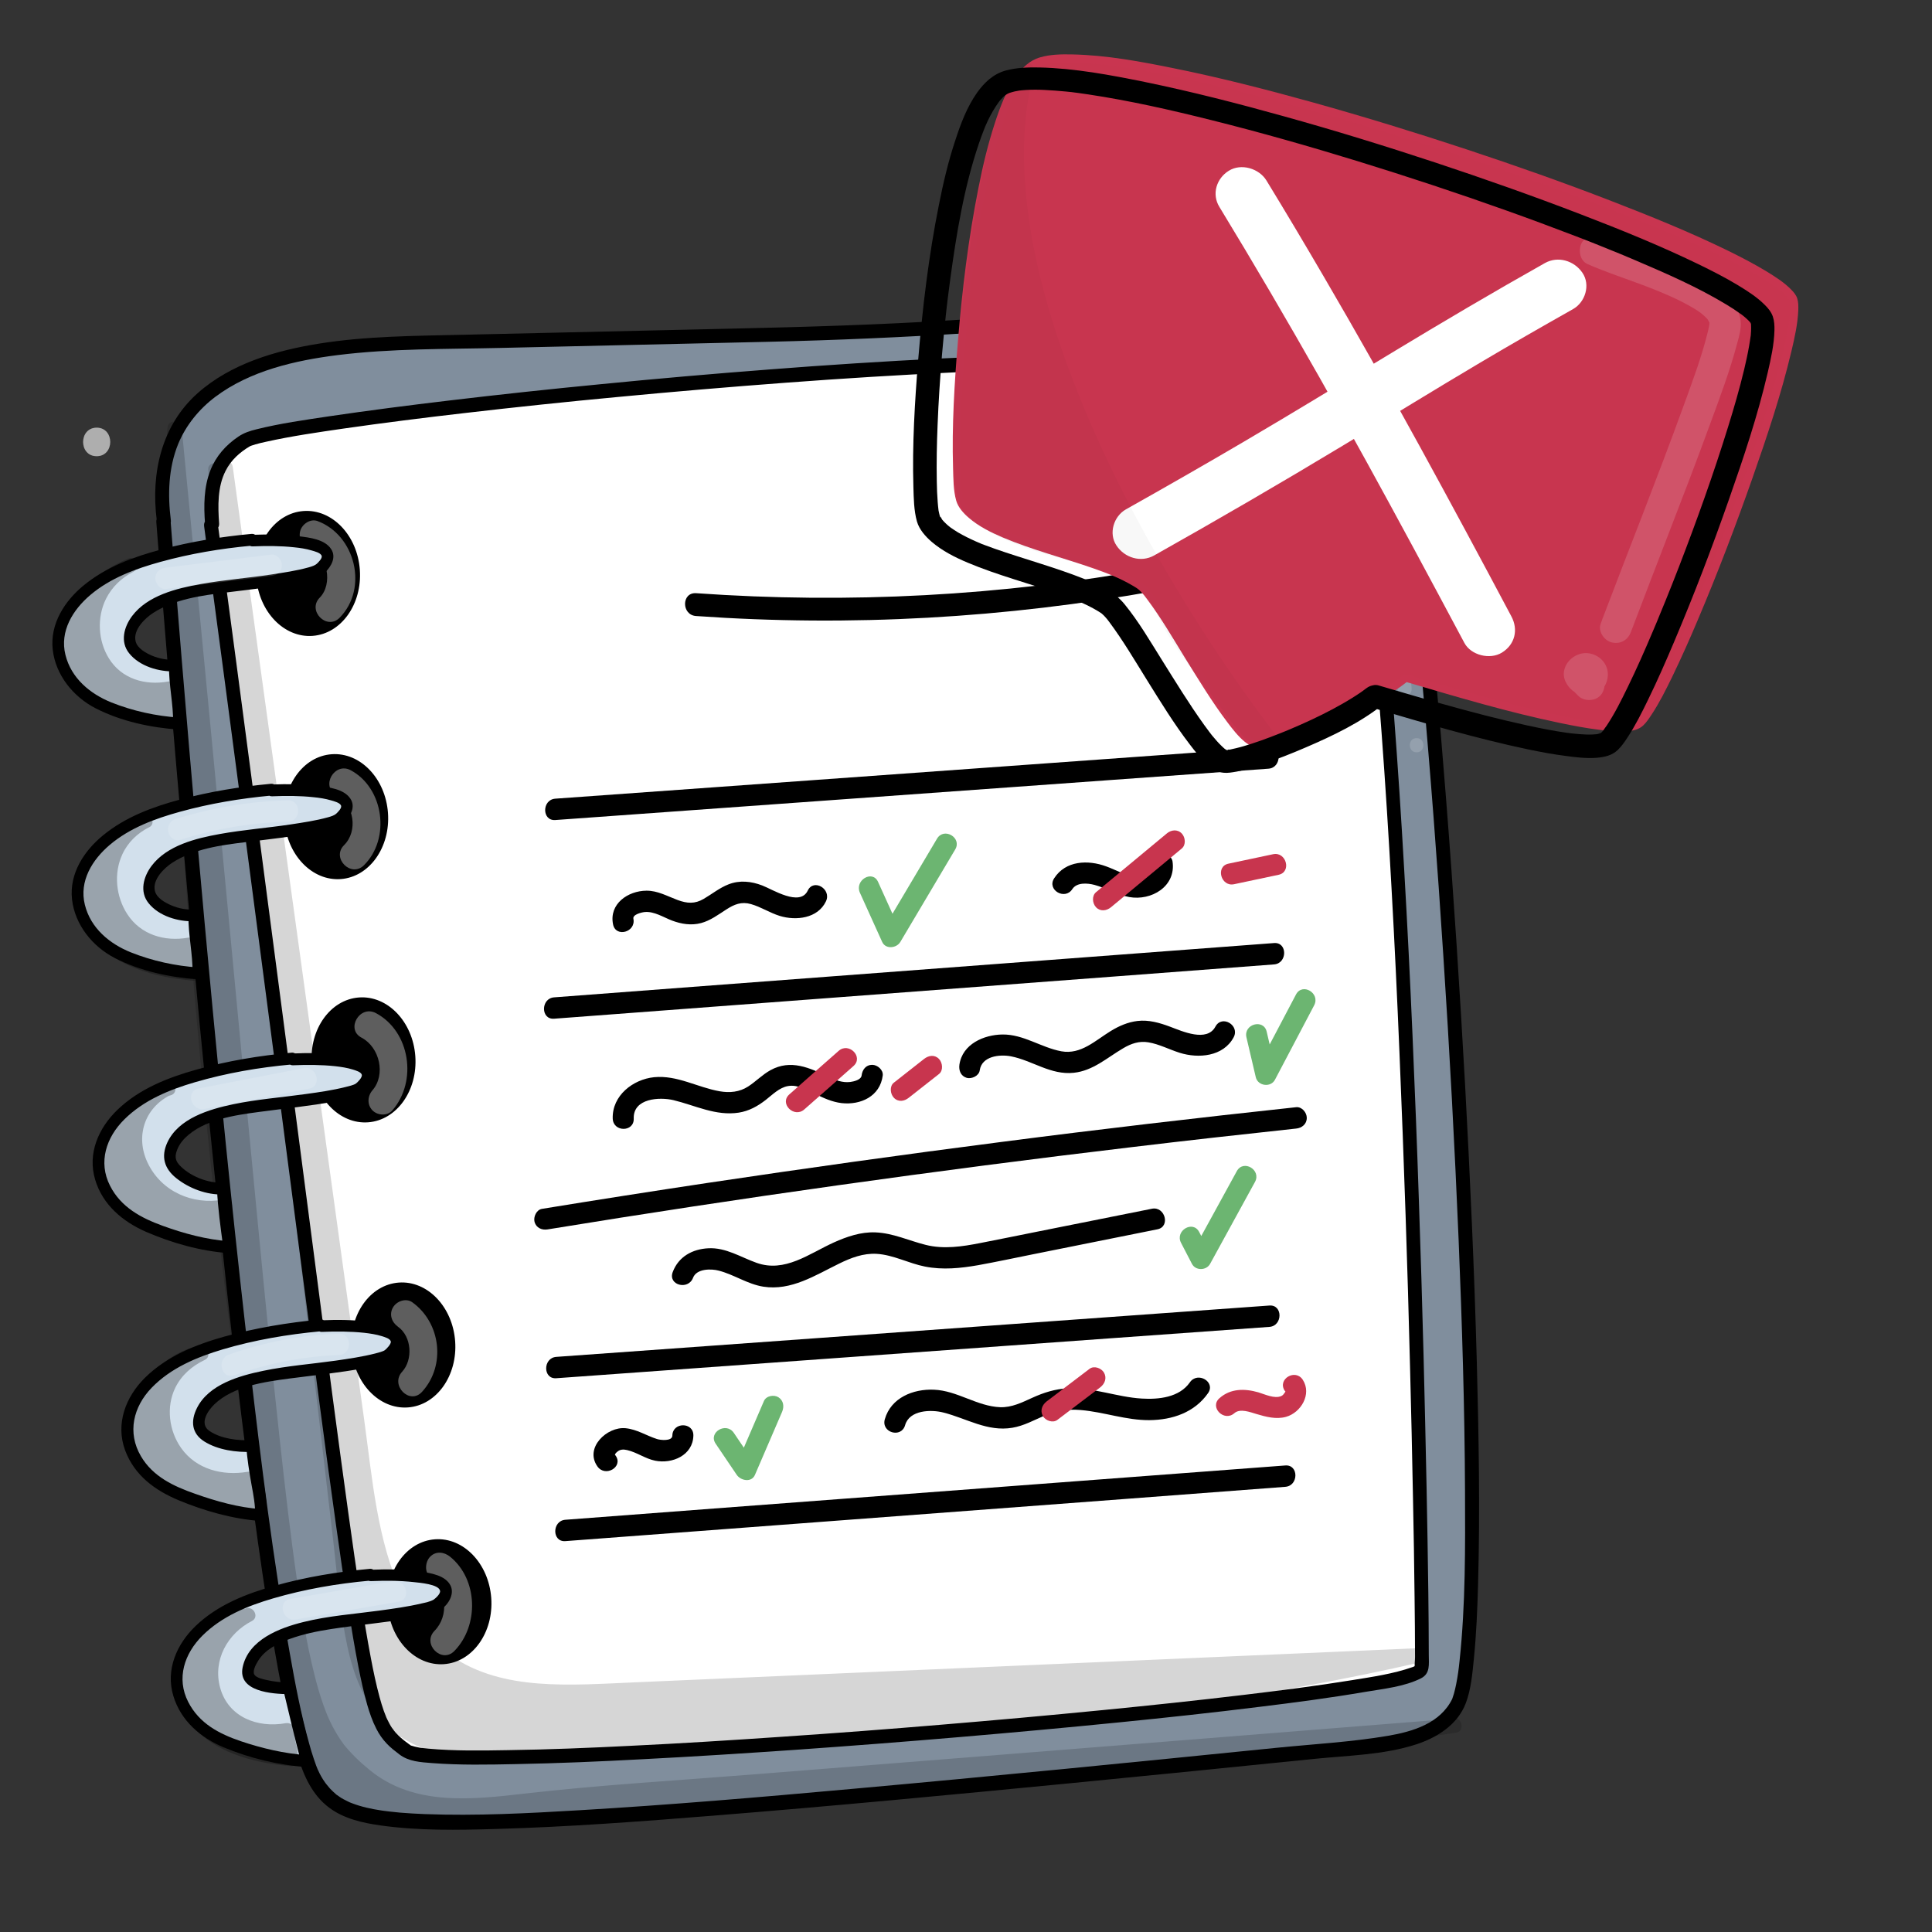 <?xml version="1.0" encoding="utf-8"?>
<!-- Generator: Adobe Adobe Illustrator 24.2.0, SVG Export Plug-In . SVG Version: 6.00 Build 0)  -->
<svg version="1.1" xmlns="http://www.w3.org/2000/svg" xmlns:xlink="http://www.w3.org/1999/xlink" x="0px" y="0px"
	 viewBox="0 0 170.08 170.08" style="enable-background:new 0 0 170.08 170.08;" xml:space="preserve">
<rect x="0" y="0" width="170.08" height="170.08" fill="#333333" stroke="none"/>
<style type="text/css">
	.st0{fill:#592F7D;}
	.st1{fill:#5A2F7C;}
	.st2{fill:#D3E1EB;}
	.st3{fill:#D3E1ED;}
	.st4{fill:#5C646E;stroke:#000000;stroke-width:2.704;stroke-miterlimit:10;}
	.st5{fill:#B6D2E0;stroke:#000000;stroke-width:2.138;stroke-miterlimit:10;}
	.st6{fill:#3D4D5B;}
	.st7{opacity:0.078;}
	.st8{opacity:0.122;}
	.st9{fill:#FFFFFF;}
	.st10{fill:#ECC9AD;}
	.st11{opacity:0.161;}
	.st12{opacity:0.169;}
	.st13{fill:#808E9D;}
	.st14{stroke:#000000;stroke-width:0.124;stroke-miterlimit:10;}
	.st15{opacity:0.369;}
	.st16{fill:#D2E0EC;}
	.st17{opacity:0.271;}
	.st18{opacity:0.149;}
	.st19{fill:#6CB571;}
	.st20{fill:#C8354E;}
	.st21{fill:#F0F6FA;}
	.st22{opacity:0.031;}
	.st23{stroke:#000000;stroke-width:0.065;stroke-miterlimit:10;}
	.st24{fill:#F0F6FA;stroke:#F0F6FA;stroke-width:1.152;stroke-miterlimit:10;}
	.st25{fill:#6DB671;}
	.st26{fill:#6CB671;}
	.st27{fill:#D1DFEA;}
	.st28{fill:#F3C058;}
	.st29{fill:#C8AE9D;}
	.st30{opacity:0.141;}
	.st31{fill:#C8354F;}
	.st32{fill:#C93550;}
	.st33{fill:#D15238;}
	.st34{fill:#D15239;}
	.st35{opacity:0.988;}
	.st36{fill:#ADBECF;}
	.st37{fill:#F3C057;}
	.st38{fill:#F7D98D;}
	.st39{fill:#AEBFCE;}
	.st40{fill:#3D4C5B;}
	.st41{fill:#D2E1EC;}
	.st42{fill:#59AEAA;stroke:#5AADAB;stroke-miterlimit:10;}
	.st43{fill:#592F7D;stroke:#592F7D;stroke-miterlimit:10;}
	.st44{fill:#C8354F;stroke:#000000;stroke-miterlimit:10;}
	.st45{fill:#C93550;stroke:#000000;stroke-miterlimit:10;}
	.st46{fill:#FFFFFF;stroke:#000000;stroke-miterlimit:10;}
	.st47{stroke:#000000;stroke-miterlimit:10;}
</style>
<g id="Ebene_6_11_">
</g>
<g id="Ebene_13_1_">
</g>
<g id="Ebene_9_6_">
</g>
<g id="Ebene_14_3_">
</g>
<g id="Ebene_3">
	<g>
		<g id="Ebene_7_8_">
			<g>
				<path class="st13" d="M14.38,45.96c2.63,33.93,8.88,104.34,13.52,111.1c3.16,4.6,7.28,5.37,90.54-3.11
					c3.62-0.37,8.18-0.61,9.88-3.87c4.17-7.99-2.79-117.04-7.2-120.43c-5.34-4.12-32.25-0.63-49.47-0.23
					c-11.46,0.26-22.93,0.53-34.39,0.79c-8.18,0.19-24.78,0.84-22.84,15.63"/>
				<g>
					<path d="M13.76,45.96c0.73,9.38,1.51,18.75,2.34,28.12c0.96,10.81,1.98,21.61,3.11,32.4c1.03,9.78,2.13,19.56,3.5,29.3
						c0.53,3.73,1.09,7.46,1.77,11.17c0.47,2.56,0.97,5.13,1.72,7.62c0.54,1.76,1.28,3.44,2.77,4.56c1.3,0.98,2.97,1.35,4.54,1.57
						c3.35,0.47,6.78,0.41,10.15,0.31c6.38-0.18,12.75-0.66,19.1-1.17c10.51-0.84,21-1.84,31.5-2.86c7.15-0.7,14.3-1.41,21.44-2.14
						c2.95-0.3,6.11-0.35,8.95-1.27c1.83-0.59,3.65-1.72,4.38-3.61c0.47-1.23,0.59-2.63,0.72-3.93c0.22-2.19,0.31-4.39,0.37-6.58
						c0.18-6.5,0.06-13.01-0.11-19.51c-0.22-8.13-0.59-16.26-1.03-24.38c-0.47-8.47-1.02-16.93-1.69-25.39
						c-0.58-7.39-1.24-14.77-2.07-22.14c-0.56-4.96-1.11-9.98-2.19-14.87c-0.25-1.15-0.49-2.45-1.09-3.48
						c-0.35-0.61-0.97-0.94-1.59-1.21c-1.47-0.65-3.08-0.91-4.66-1.1c-4.76-0.58-9.63-0.39-14.41-0.2
						c-5.89,0.24-11.77,0.67-17.65,1.03c-6.25,0.39-12.5,0.58-18.76,0.72c-8.03,0.18-16.07,0.37-24.1,0.55
						c-4.26,0.1-8.53,0.11-12.75,0.79c-3.77,0.61-7.71,1.76-10.63,4.36c-3.18,2.84-4.12,7.04-3.59,11.18c0.1,0.79,1.34,0.8,1.24,0
						c-0.28-2.24-0.22-4.58,0.64-6.7c0.68-1.66,1.85-3.09,3.27-4.16c3.07-2.31,7.04-3.21,10.77-3.68c4.74-0.59,9.55-0.52,14.31-0.63
						c7.86-0.18,15.73-0.36,23.6-0.54c5.96-0.14,11.9-0.4,17.84-0.78c5.79-0.37,11.57-0.77,17.37-0.97c4.53-0.16,9.2-0.33,13.7,0.37
						c1.32,0.21,2.75,0.47,3.89,1.17c0.11,0.07,0.22,0.14,0.33,0.22c-0.13-0.11-0.05-0.04-0.02-0.02c0.02,0.02,0.04,0.05,0.06,0.07
						c0.1,0.11-0.09-0.15-0.01-0.02c0.09,0.15,0.17,0.29,0.24,0.44c0.02,0.05,0.1,0.24,0.01,0.02c0.02,0.05,0.04,0.11,0.06,0.16
						c0.04,0.12,0.09,0.24,0.13,0.36c0.1,0.29,0.18,0.58,0.26,0.87c0.2,0.74,0.37,1.5,0.52,2.26c0.44,2.17,0.77,4.35,1.08,6.54
						c0.89,6.37,1.53,12.78,2.11,19.18c0.73,8.05,1.34,16.1,1.86,24.16c0.55,8.35,1,16.72,1.35,25.08
						c0.3,7.34,0.53,14.68,0.56,22.02c0.02,4.98,0.05,10.02-0.48,14.99c-0.08,0.76-0.14,1.24-0.3,2.06
						c-0.05,0.27-0.12,0.54-0.19,0.81c-0.03,0.1-0.06,0.2-0.1,0.31c-0.02,0.05-0.04,0.1-0.05,0.15c-0.06,0.16,0.06-0.11,0,0.01
						c-1.06,2.17-3.49,2.89-5.67,3.26c-3.25,0.55-6.58,0.73-9.86,1.06c-12.47,1.26-24.93,2.5-37.41,3.62
						c-7.96,0.72-15.93,1.4-23.9,1.87c-4.53,0.27-9.08,0.51-13.62,0.34c-0.73-0.03-1.45-0.07-2.18-0.13
						c-0.32-0.03-0.63-0.06-0.95-0.1c-0.13-0.02-0.27-0.03-0.4-0.05c-0.16-0.02,0.13,0.02-0.08-0.01c-0.07-0.01-0.14-0.02-0.21-0.03
						c-0.88-0.13-1.76-0.32-2.59-0.64c-0.08-0.03-0.15-0.06-0.23-0.09c-0.13-0.05,0.16,0.08,0.01,0c-0.04-0.02-0.09-0.04-0.13-0.06
						c-0.14-0.07-0.28-0.14-0.41-0.21c-0.13-0.07-0.26-0.15-0.38-0.24c-0.05-0.04-0.11-0.08-0.16-0.11
						c-0.2-0.14,0.08,0.07-0.07-0.05c-0.2-0.17-0.39-0.35-0.57-0.54c-0.09-0.1-0.17-0.2-0.25-0.3c-0.04-0.05-0.07-0.1-0.11-0.14
						c0.17,0.22,0,0.01-0.04-0.05c-0.26-0.36-0.47-0.73-0.65-1.14c-0.09-0.19,0,0.02-0.06-0.14c-0.03-0.07-0.06-0.15-0.09-0.22
						c-0.08-0.21-0.15-0.42-0.22-0.63c-0.15-0.44-0.28-0.88-0.4-1.32c-0.73-2.61-1.24-5.3-1.71-7.97
						c-1.48-8.34-2.52-16.77-3.5-25.19c-1.22-10.45-2.29-20.92-3.28-31.4c-0.97-10.24-1.87-20.48-2.72-30.73
						c-0.34-4.11-0.67-8.22-0.99-12.33C14.94,45.16,13.7,45.15,13.76,45.96L13.76,45.96z"/>
				</g>
			</g>
		</g>
		<g id="Ebene_8_8_">
			<g>
				<path class="st9" d="M18.56,46.16C32.85,153,31.38,150.8,35.77,154.13c3.44,2.6,87.92-4.38,89.39-7.19
					c0.24-0.46-1.22-108.06-8-112.92c-8.99-6.43-91.97,2.58-95.52,4.73c-2.44,1.48-3.25,3.55-2.96,7.31"/>
				<g>
					<path d="M17.97,46.33c1.16,8.69,2.32,17.38,3.46,26.08c0.93,7.07,1.86,14.14,2.78,21.21c0.74,5.7,1.49,11.4,2.23,17.09
						c0.58,4.46,1.17,8.92,1.76,13.38c0.45,3.39,0.9,6.77,1.38,10.16c0.34,2.47,0.7,4.93,1.09,7.39c0.27,1.7,0.55,3.4,0.88,5.09
						c0.22,1.11,0.46,2.23,0.77,3.32c0.21,0.73,0.46,1.46,0.81,2.14c0.24,0.48,0.55,0.92,0.92,1.31c0.33,0.35,0.72,0.65,1.1,0.94
						c0.83,0.64,1.87,0.69,2.88,0.77c2.45,0.19,4.93,0.14,7.39,0.09c3.72-0.07,7.43-0.23,11.14-0.43c4.5-0.23,9-0.52,13.5-0.83
						c4.81-0.34,9.62-0.71,14.42-1.12c4.7-0.4,9.4-0.83,14.1-1.3c4.1-0.41,8.2-0.85,12.29-1.36c3.12-0.38,6.23-0.79,9.33-1.32
						c1.59-0.27,3.42-0.45,4.89-1.19c0.84-0.42,0.69-1.25,0.69-2.06c0-1.83-0.02-3.66-0.04-5.49c-0.04-3.03-0.09-6.07-0.15-9.1
						c-0.08-3.94-0.17-7.87-0.27-11.81c-0.12-4.52-0.25-9.04-0.41-13.56c-0.16-4.85-0.35-9.7-0.56-14.55
						c-0.21-4.85-0.45-9.7-0.73-14.54c-0.26-4.59-0.56-9.18-0.91-13.77c-0.31-4.02-0.66-8.03-1.11-12.04
						c-0.35-3.17-0.76-6.35-1.33-9.49c-0.37-2.05-0.78-4.15-1.59-6.07c-0.23-0.55-0.51-1.12-0.95-1.54
						c-0.55-0.53-1.35-0.83-2.06-1.07c-2.44-0.82-5.1-1.04-7.65-1.23c-3.77-0.28-7.56-0.33-11.33-0.3
						c-4.63,0.04-9.27,0.2-13.89,0.43c-5,0.25-10,0.57-15,0.96c-4.97,0.38-9.93,0.81-14.89,1.3c-4.46,0.43-8.93,0.91-13.38,1.44
						c-3.53,0.42-7.05,0.87-10.57,1.39c-2.13,0.32-4.28,0.62-6.37,1.14c-0.58,0.14-1.11,0.31-1.61,0.65
						c-1.1,0.74-1.97,1.72-2.46,2.97c-0.58,1.47-0.59,3.12-0.47,4.68c0.06,0.8,1.29,0.81,1.24,0c-0.11-1.54-0.15-3.23,0.57-4.64
						c0.48-0.95,1.26-1.65,2.17-2.18c0.14-0.08-0.12,0.05-0.02,0.01c0.04-0.02,0.09-0.04,0.13-0.05c0.11-0.04,0.23-0.08,0.34-0.11
						c0.31-0.09,0.62-0.16,0.94-0.23c2.25-0.5,4.54-0.83,6.81-1.16c3.56-0.51,7.13-0.96,10.7-1.37c4.47-0.52,8.95-0.99,13.43-1.41
						c4.94-0.47,9.89-0.89,14.84-1.26c4.94-0.37,9.88-0.68,14.82-0.91c4.52-0.21,9.05-0.36,13.57-0.37
						c3.69-0.01,7.39,0.05,11.07,0.35c2.37,0.2,4.78,0.4,7.05,1.26c0.3,0.11,0.18,0.06,0.44,0.18c0.16,0.08,0.32,0.16,0.48,0.26
						c0.06,0.04,0.12,0.08,0.19,0.12c0.14,0.1-0.1-0.1,0.02,0.02c0.08,0.08,0.15,0.16,0.22,0.24c-0.02-0.02-0.07-0.1,0.02,0.03
						c0.04,0.06,0.08,0.12,0.11,0.17c0.08,0.12,0.14,0.25,0.21,0.38c0.08,0.15,0.15,0.31,0.21,0.46c-0.05-0.11,0.01,0.02,0.05,0.12
						c0.04,0.1,0.07,0.19,0.11,0.28c0.75,2.06,1.14,4.26,1.51,6.41c0.54,3.19,0.93,6.4,1.27,9.62c0.43,4.04,0.77,8.09,1.07,12.14
						c0.34,4.57,0.63,9.15,0.88,13.72c0.27,4.84,0.5,9.67,0.7,14.51c0.2,4.77,0.38,9.54,0.54,14.32c0.15,4.44,0.28,8.89,0.39,13.33
						c0.1,3.84,0.19,7.69,0.26,11.54c0.06,2.93,0.11,5.86,0.14,8.78c0.02,1.74,0.04,3.49,0.04,5.23c0,0.32-0.07,0.71-0.01,1.02
						c-0.02-0.1,0.12-0.32,0.18-0.34c-0.07,0.03-0.14,0.09-0.21,0.12c-0.03,0.02-0.19,0.09-0.07,0.04c0.12-0.05-0.07,0.03-0.11,0.04
						c-1.71,0.6-3.55,0.86-5.33,1.15c-3.15,0.51-6.32,0.91-9.48,1.29c-4.17,0.5-8.34,0.94-12.52,1.35
						c-4.67,0.46-9.35,0.88-14.03,1.27c-4.75,0.4-9.5,0.76-14.26,1.08c-4.41,0.3-8.82,0.58-13.23,0.79
						c-3.58,0.18-7.17,0.33-10.76,0.38c-2.33,0.04-4.69,0.08-7.02-0.13c-0.19-0.02-0.37-0.04-0.56-0.06
						c-0.18-0.02,0.1,0.02-0.09-0.01c-0.08-0.01-0.16-0.02-0.23-0.04c-0.23-0.04-0.45-0.1-0.67-0.17c0.09,0.03,0.07,0.06-0.06-0.04
						c-0.05-0.04-0.1-0.07-0.15-0.11c-0.09-0.07-0.18-0.14-0.28-0.21c-0.04-0.03-0.09-0.07-0.13-0.1c0.07,0.05,0.11,0.09-0.01-0.01
						c-0.08-0.07-0.17-0.14-0.25-0.21c-0.16-0.14-0.31-0.29-0.46-0.45c-0.07-0.08-0.14-0.17-0.21-0.26
						c0.17,0.21-0.05-0.08-0.12-0.17c-0.15-0.22-0.27-0.46-0.39-0.7c-0.03-0.07-0.06-0.14-0.1-0.21c-0.01-0.03-0.03-0.07-0.04-0.1
						c-0.06-0.13,0.07,0.17,0.01,0.02c-0.06-0.16-0.13-0.33-0.19-0.49c-0.14-0.39-0.26-0.8-0.37-1.2c-0.31-1.14-0.55-2.29-0.77-3.45
						c-0.33-1.74-0.62-3.5-0.89-5.25c-0.39-2.51-0.75-5.03-1.1-7.56c-0.47-3.4-0.93-6.8-1.38-10.2c-0.6-4.5-1.18-9-1.77-13.5
						c-0.75-5.75-1.5-11.5-2.25-17.25c-0.93-7.11-1.86-14.22-2.8-21.33c-1.09-8.29-2.19-16.58-3.3-24.86
						C19.05,45.2,17.86,45.54,17.97,46.33L17.97,46.33z"/>
				</g>
			</g>
		</g>
		<g id="Ebene_20_1_">
			<g class="st11">
				<path d="M19.89,41.23c4.04,29.31,8.09,58.62,12.13,87.93c0.88,6.38,2.2,13.52,7.46,17.15c4.04,2.79,9.31,2.68,14.2,2.47
					c23.76-1.03,47.52-2.07,71.29-3.1c-25.65,5.85-52.06,7.18-78.31,8.48c-4.16,0.21-8.77,0.27-11.92-2.49
					c-3.08-2.69-3.76-7.17-4.23-11.27c-3.86-33.02-7.72-66.04-11.58-99.06"/>
				<g>
					<path d="M19.29,41.4c1.85,13.38,3.69,26.75,5.54,40.13s3.69,26.75,5.54,40.13c0.43,3.1,0.82,6.21,1.29,9.3
						c0.38,2.49,0.85,4.99,1.65,7.38c0.75,2.23,1.78,4.37,3.29,6.18c1.63,1.95,3.79,3.32,6.19,4.07c2.59,0.82,5.35,0.95,8.05,0.92
						c3.13-0.04,6.26-0.24,9.38-0.38c6.62-0.29,13.24-0.58,19.86-0.86c13.32-0.58,26.64-1.16,39.96-1.74
						c1.64-0.07,3.29-0.14,4.93-0.21c-0.05-0.41-0.11-0.82-0.16-1.23c-13,2.96-26.22,4.77-39.48,5.99
						c-13.17,1.21-26.42,1.99-39.63,2.52c-2.63,0.1-5.37,0.11-7.87-0.81c-2.54-0.93-4.32-2.96-5.27-5.48
						c-0.96-2.55-1.24-5.3-1.55-7.99c-0.4-3.43-0.8-6.87-1.2-10.3c-1.61-13.74-3.21-27.47-4.82-41.21
						c-1.61-13.78-3.22-27.56-4.83-41.34c-0.2-1.7-0.4-3.39-0.59-5.09c-0.09-0.79-1.33-0.8-1.24,0c1.64,13.98,3.27,27.97,4.9,41.96
						s3.27,27.97,4.9,41.96c0.41,3.52,0.82,7.03,1.23,10.55c0.35,3.02,0.58,6.11,1.22,9.09c0.54,2.5,1.49,5.01,3.32,6.84
						c1.91,1.9,4.49,2.72,7.1,3c2.95,0.32,5.95,0.03,8.9-0.11c3.39-0.17,6.79-0.34,10.18-0.53c6.71-0.37,13.42-0.79,20.11-1.34
						c13.42-1.09,26.82-2.7,40.02-5.41c1.64-0.34,3.28-0.69,4.92-1.07c0.68-0.15,0.53-1.26-0.16-1.23
						c-13.16,0.57-26.31,1.15-39.47,1.72c-6.58,0.29-13.16,0.57-19.73,0.86c-3.29,0.14-6.58,0.29-9.87,0.43
						c-2.84,0.12-5.69,0.32-8.53,0.1c-2.66-0.21-5.35-0.84-7.58-2.39c-1.94-1.34-3.36-3.29-4.36-5.41
						c-2.23-4.73-2.65-10.2-3.36-15.33c-1.82-13.17-3.63-26.34-5.45-39.51s-3.63-26.34-5.45-39.51c-0.23-1.65-0.46-3.3-0.68-4.95
						C20.37,40.27,19.18,40.61,19.29,41.4L19.29,41.4z"/>
				</g>
			</g>
			<g class="st11">
				<path d="M15.38,37.71c10.66,109.37,9.55,112.78,16.97,118.74c4.83,3.88,11.19,2.19,17.33,1.7c26.13-2.08,52.25-4.16,78.38-6.25
					c-29.8,4.59-59.93,7.06-90.07,7.39c-2.49,0.03-5.12,0.01-7.27-1.26c-3.49-2.05-4.55-6.57-5.25-10.6
					C19.19,111.28,15.8,74.6,15.34,37.88"/>
				<g>
					<path d="M14.76,37.71c1.21,12.37,2.39,24.75,3.57,37.12c0.89,9.36,1.77,18.73,2.67,28.09c0.65,6.76,1.3,13.52,2.01,20.27
						c0.49,4.69,1.01,9.38,1.64,14.06c0.4,3,0.85,6.01,1.49,8.97c0.41,1.88,0.9,3.75,1.66,5.51c0.52,1.2,1.21,2.32,2.08,3.29
						c2.06,2.31,4.84,3.92,7.9,4.36c2.74,0.39,5.52,0.09,8.25-0.22c3.18-0.36,6.37-0.6,9.56-0.85c6.96-0.55,13.92-1.11,20.88-1.66
						c13.84-1.1,27.68-2.21,41.52-3.31c3.36-0.27,6.72-0.53,10.07-0.8c-0.05-0.41-0.11-0.82-0.16-1.23
						c-14.45,2.22-28.96,3.95-43.52,5.17c-14.49,1.22-29.03,1.94-43.57,2.16c-1.7,0.03-3.41,0.09-5.12,0.01
						c-1.53-0.07-3.11-0.3-4.48-1.05c-2.38-1.31-3.59-3.89-4.3-6.42c-0.85-3.01-1.24-6.17-1.75-9.25c-0.6-3.65-1.18-7.3-1.72-10.95
						c-2.17-14.52-3.86-29.12-5.1-43.75c-1.23-14.61-1.99-29.26-2.29-43.92c-0.04-1.81-0.07-3.61-0.09-5.42
						c-0.01-0.81-1.25-0.81-1.24,0c0.19,14.95,0.86,29.89,2.01,44.8c1.15,14.8,2.77,29.55,4.87,44.24
						c1.03,7.26,2.09,14.54,3.46,21.74c0.5,2.6,1.18,5.32,2.75,7.49c1.76,2.43,4.34,3.49,7.25,3.71c1.7,0.13,3.42,0.06,5.13,0.03
						c1.83-0.03,3.67-0.06,5.5-0.1c3.71-0.09,7.41-0.2,11.12-0.35c7.37-0.3,14.73-0.73,22.08-1.28c14.72-1.11,29.4-2.73,44.02-4.85
						c1.77-0.26,3.55-0.52,5.32-0.8c0.68-0.11,0.53-1.29-0.16-1.23c-13.76,1.1-27.52,2.19-41.28,3.29
						c-6.88,0.55-13.76,1.1-20.64,1.64c-6.64,0.53-13.3,0.91-19.92,1.67c-4.64,0.53-9.76,1.13-13.66-2.05
						c-0.44-0.36-0.88-0.74-1.29-1.15c-0.2-0.2-0.39-0.4-0.58-0.61c-0.09-0.11-0.19-0.21-0.28-0.32c-0.04-0.05-0.09-0.11-0.13-0.16
						c-0.13-0.16,0.07,0.1-0.05-0.07c-0.37-0.5-0.69-1.03-0.98-1.58c-0.16-0.31-0.31-0.64-0.45-0.96c-0.06-0.14,0.02,0.06,0,0
						c-0.02-0.04-0.03-0.08-0.05-0.13c-0.04-0.09-0.08-0.19-0.11-0.28c-0.07-0.19-0.14-0.38-0.21-0.57
						c-0.31-0.89-0.57-1.8-0.79-2.71c-0.66-2.64-1.09-5.34-1.48-8.03c-0.6-4.12-1.08-8.31-1.54-12.52
						c-0.68-6.21-1.29-12.42-1.89-18.63c-0.84-8.62-1.65-17.24-2.47-25.87c-1.09-11.54-2.19-23.07-3.31-34.61
						c-0.32-3.31-0.64-6.61-0.96-9.92C15.92,36.92,14.69,36.91,14.76,37.71L14.76,37.71z"/>
				</g>
			</g>
		</g>
		<g id="Ebene_9_11_">
			
				<ellipse transform="matrix(0.997 -0.073 0.073 0.997 -3.597 2.103)" class="st14" cx="27.11" cy="50.51" rx="4.51" ry="5.45"/>
			
				<ellipse transform="matrix(0.997 -0.073 0.073 0.997 -5.146 2.338)" class="st14" cx="29.58" cy="71.93" rx="4.51" ry="5.45"/>
			
				<ellipse transform="matrix(0.997 -0.073 0.073 0.997 -6.696 2.57)" class="st14" cx="31.98" cy="93.35" rx="4.51" ry="5.45"/>
			
				<ellipse transform="matrix(0.997 -0.073 0.073 0.997 -8.511 2.89)" class="st14" cx="35.48" cy="118.46" rx="4.51" ry="5.45"/>
			
				<ellipse transform="matrix(0.997 -0.073 0.073 0.997 -10.145 3.18)" class="st14" cx="38.65" cy="141.07" rx="4.51" ry="5.45"/>
		</g>
		<g id="Ebene_11_3_">
			<g class="st15">
				<g>
					<path class="st9" d="M27.29,48.29c1.58,0.58,2.02,3.14,0.86,4.32c-1.13,1.14,0.62,2.92,1.75,1.77
						c2.55-2.59,1.37-7.28-1.95-8.51c-0.63-0.23-1.35,0.26-1.52,0.87C26.24,47.45,26.66,48.06,27.29,48.29L27.29,48.29z"/>
				</g>
			</g>
			<g class="st15">
				<g>
					<path class="st9" d="M29.61,69.97c1.58,0.84,1.92,3.2,0.68,4.43c-1.14,1.13,0.61,2.9,1.75,1.77c2.36-2.34,1.76-6.81-1.18-8.37
						C29.45,67.06,28.2,69.22,29.61,69.97L29.61,69.97z"/>
				</g>
			</g>
			<g class="st15">
				<g>
					<path class="st9" d="M31.83,91.35c1.61,0.85,2.14,3.27,0.96,4.63c-0.44,0.51-0.49,1.27,0,1.77c0.45,0.46,1.31,0.51,1.75,0
						c2.22-2.55,1.58-6.96-1.46-8.57C31.66,88.45,30.41,90.61,31.83,91.35L31.83,91.35z"/>
				</g>
			</g>
			<g class="st15">
				<g>
					<path class="st9" d="M35.04,116.8c1.21,0.86,1.33,2.9,0.36,3.96c-1.08,1.18,0.66,2.96,1.75,1.77c2.12-2.31,1.66-6.09-0.86-7.89
						c-0.55-0.39-1.37-0.1-1.69,0.45C34.23,115.71,34.49,116.41,35.04,116.8L35.04,116.8z"/>
				</g>
			</g>
			<g class="st15">
				<g>
					<path class="st9" d="M37.87,138.81c1.44,1.16,1.69,3.42,0.38,4.76c-1.12,1.15,0.63,2.92,1.75,1.77
						c2.18-2.23,2.09-6.31-0.38-8.3c-0.52-0.42-1.24-0.52-1.75,0C37.44,137.47,37.34,138.39,37.87,138.81L37.87,138.81z"/>
				</g>
			</g>
			<g class="st15">
				<g>
					<path class="st9" d="M8.51,40.16c1.59,0,1.59-2.51,0-2.51C6.92,37.66,6.92,40.16,8.51,40.16L8.51,40.16z"/>
				</g>
			</g>
			<g class="st15">
				<g>
					<path class="st9" d="M8.51,40.16c1.59,0,1.59-2.51,0-2.51C6.92,37.66,6.92,40.16,8.51,40.16L8.51,40.16z"/>
				</g>
			</g>
		</g>
		<g id="Ebene_5_11_">
			<g>
				<path class="st16" d="M22.25,47.58c3.13-0.13,8.5,0.13,5.9,2.52c-0.69,0.64-6.26,1.27-8.15,1.5c-2.72,0.33-8.18,1.09-8.6,4.49
					c-0.18,1.43,2.16,2.61,3.99,2.5c-0.04,1.55,0.41,3.56,0.36,5.11c-2.6-0.16-6.51-1.11-8.28-2.56c-1.77-1.45-2.71-3.55-2.25-5.57
					c0.59-2.61,3.35-4.73,6.45-5.86c3.1-1.14,7.09-1.87,10.45-2.17"/>
				<g>
					<path d="M22.25,48.1c1.21-0.05,2.43-0.05,3.64,0.08c0.52,0.05,1.04,0.13,1.55,0.28c0.23,0.07,0.8,0.2,0.88,0.48
						c0.06,0.21-0.28,0.55-0.43,0.69c-0.15,0.14-0.43,0.24-0.73,0.32c-1.08,0.3-2.2,0.46-3.3,0.63c-2.07,0.31-4.16,0.47-6.22,0.84
						c-2.1,0.38-4.65,1-6.01,2.81c-0.72,0.96-1.07,2.28-0.26,3.28c0.92,1.15,2.62,1.64,4.03,1.59c-0.17-0.17-0.34-0.35-0.52-0.52
						c-0.03,1.71,0.39,3.4,0.36,5.11c0.17-0.17,0.34-0.35,0.52-0.52c-2.02-0.13-4.07-0.58-5.95-1.33c-1.87-0.75-3.54-2.13-4.05-4.19
						c-0.52-2.09,0.66-3.97,2.19-5.27c1.77-1.5,3.98-2.31,6.19-2.92c2.61-0.72,5.3-1.17,8-1.42c0.66-0.06,0.66-1.1,0-1.04
						c-2.68,0.25-5.36,0.68-7.97,1.38c-2.43,0.65-4.82,1.53-6.8,3.15c-1.67,1.37-2.98,3.38-2.73,5.65c0.25,2.25,1.82,4.17,3.77,5.17
						c2.24,1.15,4.86,1.71,7.35,1.88c0.28,0.02,0.51-0.25,0.52-0.52c0.03-1.71-0.39-3.4-0.36-5.11c0-0.27-0.24-0.53-0.52-0.52
						c-0.69,0.03-1.38-0.09-2.02-0.36c-0.54-0.23-1.29-0.64-1.44-1.26c-0.25-1,0.81-2.03,1.54-2.5c1.87-1.21,4.26-1.54,6.42-1.8
						c2.18-0.27,4.37-0.5,6.52-0.94c0.74-0.15,1.63-0.28,2.2-0.83c0.55-0.53,1.01-1.35,0.52-2.07c-0.57-0.85-1.91-1-2.82-1.11
						c-1.35-0.17-2.71-0.18-4.07-0.13C21.59,47.08,21.59,48.13,22.25,48.1L22.25,48.1z"/>
				</g>
			</g>
		</g>
		<g id="Ebene_5_Kopie_1_">
			<g>
				<path class="st16" d="M23.96,69.58c3.13-0.13,8.5,0.13,5.9,2.52c-0.69,0.64-6.26,1.27-8.15,1.5c-2.72,0.33-8.18,1.09-8.6,4.49
					c-0.18,1.43,2.16,2.61,3.99,2.5c-0.04,1.55,0.41,3.56,0.36,5.11c-2.6-0.16-6.51-1.11-8.28-2.56s-2.71-3.55-2.25-5.57
					c0.59-2.61,3.35-4.73,6.45-5.86s7.09-1.87,10.45-2.17"/>
				<g>
					<path d="M23.96,70.1c1.21-0.05,2.43-0.05,3.64,0.08c0.52,0.05,1.04,0.13,1.55,0.28c0.23,0.07,0.8,0.2,0.88,0.48
						c0.06,0.21-0.28,0.55-0.43,0.69c-0.15,0.14-0.43,0.24-0.73,0.32c-1.08,0.3-2.2,0.46-3.3,0.63c-2.07,0.31-4.16,0.47-6.22,0.84
						c-2.1,0.38-4.65,1-6.01,2.81c-0.72,0.96-1.07,2.28-0.26,3.28c0.92,1.15,2.62,1.64,4.03,1.59c-0.17-0.17-0.34-0.35-0.52-0.52
						c-0.03,1.71,0.39,3.4,0.36,5.11c0.17-0.17,0.34-0.35,0.52-0.52c-2.02-0.13-4.07-0.58-5.95-1.33c-1.87-0.75-3.54-2.13-4.05-4.19
						c-0.52-2.09,0.66-3.97,2.19-5.27c1.77-1.5,3.98-2.31,6.19-2.92c2.61-0.72,5.3-1.17,8-1.42c0.66-0.06,0.66-1.1,0-1.04
						c-2.68,0.25-5.36,0.68-7.97,1.38c-2.43,0.65-4.82,1.53-6.8,3.15C7.4,74.9,6.09,76.9,6.34,79.17c0.25,2.25,1.82,4.17,3.77,5.17
						c2.24,1.15,4.86,1.71,7.35,1.88c0.28,0.02,0.51-0.25,0.52-0.52c0.03-1.71-0.39-3.4-0.36-5.11c0-0.27-0.24-0.53-0.52-0.52
						c-0.69,0.03-1.38-0.09-2.02-0.37c-0.54-0.23-1.29-0.64-1.44-1.26c-0.25-1,0.81-2.03,1.54-2.5c1.87-1.21,4.26-1.54,6.42-1.8
						c2.18-0.27,4.37-0.5,6.52-0.94c0.74-0.15,1.63-0.28,2.2-0.83c0.55-0.53,1.01-1.35,0.52-2.07c-0.57-0.85-1.91-1-2.82-1.11
						c-1.35-0.17-2.71-0.18-4.07-0.13C23.29,69.08,23.29,70.13,23.96,70.1L23.96,70.1z"/>
				</g>
			</g>
		</g>
		<g id="Ebene_5_Kopie_2_1_">
			<g>
				<path class="st16" d="M25.79,93.25c3.13-0.13,8.5,0.13,5.9,2.52c-0.69,0.64-6.26,1.27-8.15,1.5c-2.72,0.33-8.18,1.09-8.6,4.49
					c-0.18,1.43,2.86,2.99,4.7,2.88c0.15,3.29,0.32,3.44,0.55,5.16c-2.6-0.16-7.39-1.54-9.17-2.99c-1.77-1.45-2.71-3.55-2.25-5.57
					c0.59-2.61,3.35-4.73,6.45-5.86s7.09-1.87,10.45-2.17"/>
				<g>
					<path d="M25.79,93.78c1.24-0.05,2.48-0.05,3.71,0.08c0.53,0.06,1.07,0.14,1.58,0.3c0.21,0.07,0.7,0.2,0.77,0.45
						c0.07,0.24-0.39,0.69-0.52,0.78c-0.18,0.13-0.62,0.23-0.9,0.3c-1.15,0.29-2.33,0.46-3.5,0.62c-2.13,0.3-4.29,0.46-6.4,0.9
						c-2.09,0.44-4.81,1.23-5.8,3.37c-0.57,1.24-0.27,2.29,0.78,3.13c1.12,0.9,2.67,1.49,4.11,1.44c-0.17-0.17-0.34-0.35-0.52-0.52
						c0.08,1.75,0.32,3.43,0.55,5.16c0.17-0.17,0.34-0.35,0.52-0.52c-1.99-0.14-3.98-0.68-5.85-1.36c-1.9-0.69-3.67-1.63-4.63-3.52
						c-1.07-2.09-0.33-4.27,1.25-5.84c1.71-1.7,3.97-2.62,6.23-3.28c2.77-0.81,5.63-1.3,8.5-1.56c0.66-0.06,0.66-1.1,0-1.04
						c-2.82,0.26-5.64,0.72-8.37,1.49c-2.51,0.7-5.03,1.69-6.95,3.53c-1.67,1.6-2.67,3.85-1.97,6.17c0.66,2.21,2.43,3.68,4.45,4.57
						c2.3,1,4.85,1.72,7.35,1.89c0.25,0.02,0.55-0.25,0.52-0.52c-0.23-1.73-0.46-3.41-0.55-5.16c-0.01-0.27-0.23-0.53-0.52-0.52
						c-1.27,0.04-2.72-0.5-3.65-1.37c-0.39-0.36-0.61-0.7-0.48-1.23c0.13-0.52,0.42-0.97,0.8-1.35c1.64-1.62,4.39-2,6.56-2.29
						c2.21-0.3,4.43-0.51,6.63-0.92c0.77-0.14,1.75-0.25,2.42-0.71c0.65-0.45,1.27-1.41,0.82-2.19c-0.51-0.88-1.84-1.06-2.74-1.18
						c-1.39-0.19-2.8-0.2-4.21-0.14C25.13,92.76,25.13,93.8,25.79,93.78L25.79,93.78z"/>
				</g>
			</g>
		</g>
		<g id="Ebene_5_Kopie_3_1_">
			<g>
				<path class="st16" d="M28.34,116.73c3.13-0.13,8.5,0.13,5.9,2.52c-0.69,0.64-6.26,1.27-8.15,1.5c-2.72,0.33-8.18,1.09-8.6,4.49
					c-0.18,1.43,2.87,2.16,4.71,2.06c0.21,2.75,0.84,4.53,0.79,6.08c-2.6-0.16-7.66-1.63-9.43-3.08c-1.77-1.45-2.71-3.55-2.25-5.57
					c0.59-2.61,3.35-4.73,6.45-5.86c3.1-1.14,7.09-1.87,10.45-2.17"/>
				<g>
					<path d="M28.34,117.25c1.24-0.05,2.48-0.05,3.71,0.08c0.53,0.06,1.07,0.14,1.58,0.3c0.21,0.07,0.7,0.2,0.77,0.45
						c0.07,0.23-0.4,0.69-0.52,0.78c-0.17,0.12-0.58,0.22-0.84,0.29c-1.14,0.29-2.31,0.46-3.48,0.63c-2.13,0.3-4.29,0.46-6.4,0.9
						c-2.08,0.43-4.78,1.19-5.82,3.27c-0.57,1.14-0.48,2.24,0.65,2.95c1.2,0.75,2.82,0.97,4.2,0.91c-0.17-0.17-0.34-0.35-0.52-0.52
						c0.1,1.16,0.27,2.31,0.48,3.45c0.16,0.87,0.33,1.74,0.31,2.63c0.17-0.17,0.34-0.35,0.52-0.52c-1.97-0.13-3.95-0.69-5.81-1.35
						c-1.88-0.66-3.7-1.5-4.76-3.3c-1.23-2.09-0.67-4.36,0.94-6.03c1.69-1.75,3.98-2.7,6.26-3.38c2.8-0.83,5.7-1.32,8.6-1.59
						c0.66-0.06,0.66-1.1,0-1.04c-2.86,0.27-5.71,0.74-8.48,1.51c-2.53,0.71-5.07,1.74-6.98,3.63c-1.69,1.68-2.6,4.05-1.73,6.39
						c0.83,2.2,2.61,3.5,4.68,4.37c2.28,0.95,4.8,1.67,7.27,1.84c0.28,0.02,0.51-0.25,0.52-0.52c0.03-2.03-0.63-4.06-0.79-6.08
						c-0.02-0.27-0.22-0.53-0.52-0.52c-1.21,0.06-2.7-0.11-3.73-0.8c-0.93-0.62-0.19-1.77,0.43-2.36c1.66-1.59,4.4-1.97,6.57-2.26
						c2.21-0.29,4.44-0.51,6.64-0.92c0.77-0.14,1.76-0.25,2.41-0.74c0.62-0.47,1.21-1.38,0.76-2.15c-0.51-0.88-1.84-1.06-2.74-1.18
						c-1.39-0.19-2.8-0.2-4.21-0.14C27.68,116.23,27.68,117.28,28.34,117.25L28.34,117.25z"/>
				</g>
			</g>
		</g>
		<g id="Ebene_5_Kopie_4_1_">
			<g>
				<path class="st16" d="M32.66,138.67c3.13-0.13,8.5,0.13,5.9,2.52c-0.69,0.64-6.26,1.27-8.15,1.5c-2.72,0.33-8.18,1.09-8.6,4.49
					c-0.18,1.43,3.62,1.44,3.62,1.44s1.01,4.23,1.57,6.41c-2.6-0.16-7.34-1.35-9.11-2.79c-1.77-1.45-2.71-3.55-2.25-5.57
					c0.59-2.61,3.35-4.73,6.45-5.86c3.1-1.14,7.09-1.87,10.45-2.17"/>
				<g>
					<path d="M32.66,139.19c1.26-0.05,2.53-0.05,3.79,0.09c0.44,0.05,2.2,0.18,2.29,0.77c0.05,0.29-0.48,0.72-0.58,0.78
						c-0.32,0.18-0.71,0.25-1.06,0.33c-1.23,0.29-2.49,0.46-3.74,0.63c-2.21,0.3-4.47,0.46-6.64,1c-2.1,0.52-4.85,1.55-5.36,3.99
						c-0.44,2.15,2.63,2.35,4.08,2.36c-0.17-0.13-0.33-0.26-0.5-0.38c0.51,2.14,1.02,4.28,1.57,6.41c0.17-0.22,0.33-0.44,0.5-0.66
						c-1.97-0.13-3.95-0.6-5.82-1.23c-1.91-0.65-3.65-1.56-4.62-3.45c-1.07-2.09-0.33-4.27,1.25-5.84c1.71-1.7,3.97-2.62,6.23-3.28
						c2.77-0.81,5.63-1.3,8.5-1.56c0.65-0.06,0.66-1.1,0-1.04c-2.82,0.26-5.64,0.72-8.37,1.49c-2.51,0.7-5.03,1.69-6.95,3.53
						c-1.67,1.6-2.67,3.85-1.97,6.17c0.66,2.19,2.4,3.67,4.42,4.52c2.3,0.96,4.85,1.58,7.34,1.74c0.34,0.02,0.58-0.35,0.5-0.66
						c-0.55-2.13-1.06-4.27-1.57-6.41c-0.05-0.22-0.28-0.38-0.5-0.38c-0.66,0-1.32-0.06-1.96-0.21c-0.3-0.07-0.95-0.19-1.11-0.5
						c-0.16-0.32,0.16-0.9,0.33-1.17c0.59-0.99,1.73-1.56,2.77-1.94c1.18-0.43,2.43-0.69,3.67-0.88c2.27-0.35,4.56-0.54,6.82-0.93
						c0.88-0.15,1.94-0.26,2.73-0.71c0.68-0.39,1.35-1.37,0.97-2.17c-0.44-0.92-1.76-1.12-2.65-1.25c-1.44-0.21-2.9-0.22-4.34-0.16
						C32,138.17,31.99,139.22,32.66,139.19L32.66,139.19z"/>
				</g>
			</g>
		</g>
		<g id="Ebene_12_4_">
			<g class="st17">
				<path d="M11.4,49.8c-5.64,2.84-3.6,12.14,3.53,10.8c-0.09,0.57,0.39,1.98,0.3,2.55c-3.64-0.32-8.12-1.6-9.15-5.07
					s1.96-6.93,5.37-8.3"/>
				<g>
					<path d="M11.09,49.26c-2.17,1.12-3.54,3.34-3.56,5.81c-0.01,2.27,1.14,4.55,3.17,5.61c1.37,0.71,2.89,0.8,4.39,0.53
						c-0.26-0.2-0.52-0.4-0.78-0.6c-0.08,0.86,0.38,1.7,0.3,2.55c0.21-0.21,0.41-0.42,0.62-0.63c-2.86-0.26-6.74-1.03-8.24-3.84
						c-1.87-3.5,1.64-7.07,4.62-8.3c0.73-0.3,0.41-1.51-0.33-1.21c-2.92,1.21-5.78,3.77-6.01,7.15c-0.22,3.17,2.25,5.33,4.93,6.37
						c1.61,0.63,3.33,0.93,5.04,1.08c0.35,0.03,0.59-0.31,0.62-0.63c0.08-0.86-0.38-1.7-0.3-2.55c0.04-0.44-0.43-0.67-0.78-0.6
						c-2,0.36-4.08-0.23-5.2-2.05c-0.95-1.54-1.06-3.6-0.25-5.23c0.53-1.06,1.37-1.85,2.4-2.38C12.43,49.98,11.8,48.9,11.09,49.26
						L11.09,49.26z"/>
				</g>
			</g>
		</g>
		<g id="Ebene_12_Kopie_1_">
			<g class="st17">
				<path d="M12.79,72.29c-5.64,2.84-3.24,12.21,3.88,10.87c-0.09,0.57,0.39,1.98,0.3,2.55c-3.64-0.32-8.12-1.6-9.15-5.07
					c-1.03-3.47,1.42-6.7,4.97-8.34"/>
				<g>
					<path d="M12.48,71.75c-2.17,1.12-3.5,3.36-3.43,5.83c0.06,2.31,1.3,4.59,3.36,5.64c1.39,0.71,2.92,0.81,4.43,0.54
						c-0.26-0.2-0.52-0.4-0.78-0.6c-0.08,0.86,0.38,1.7,0.3,2.55c0.21-0.21,0.41-0.42,0.62-0.63c-2.89-0.26-6.88-1.05-8.31-3.97
						c-1.75-3.57,1.47-6.87,4.44-8.27c0.72-0.34,0.09-1.42-0.62-1.08c-2.79,1.31-5.45,3.85-5.51,7.17
						c-0.06,3.16,2.26,5.27,4.97,6.32c1.61,0.63,3.33,0.93,5.04,1.08c0.35,0.03,0.59-0.31,0.62-0.63c0.08-0.86-0.38-1.7-0.3-2.55
						c0.04-0.44-0.43-0.67-0.78-0.6c-2.03,0.36-4.15-0.26-5.32-2.07c-1-1.53-1.22-3.59-0.44-5.27c0.49-1.07,1.33-1.86,2.36-2.39
						C13.82,72.47,13.19,71.39,12.48,71.75L12.48,71.75z"/>
				</g>
			</g>
		</g>
		<g id="Ebene_12_Kopie_2_1_">
			<g class="st17">
				<path d="M14.62,95.9c-5.64,2.84-1.95,11.66,5.18,10.33c-0.09,0.57,0.22,2.75,0.14,3.32c-3.64-0.32-9.25-1.82-10.28-5.3
					s1.67-7.66,5.16-8.42"/>
				<g>
					<path d="M14.31,95.36c-2.12,1.09-3.32,3.27-2.99,5.67c0.32,2.33,1.93,4.38,4.05,5.32c1.46,0.65,3.04,0.76,4.6,0.48
						c-0.26-0.2-0.52-0.4-0.78-0.6c-0.13,1.1,0.26,2.22,0.14,3.32c0.21-0.21,0.41-0.42,0.62-0.63c-2.67-0.24-5.57-0.9-7.8-2.46
						c-1.04-0.73-1.83-1.72-2.03-3.01c-0.22-1.43,0.22-2.9,0.97-4.11c0.89-1.43,2.27-2.53,3.91-2.91c0.77-0.18,0.45-1.39-0.33-1.21
						c-3.25,0.76-5.81,4.03-5.84,7.41c-0.03,3.45,2.85,5.37,5.75,6.4c1.73,0.61,3.55,0.97,5.37,1.13c0.36,0.03,0.58-0.32,0.62-0.63
						c0.13-1.1-0.26-2.22-0.14-3.32c0.05-0.44-0.43-0.67-0.78-0.6c-2.69,0.48-5.45-0.7-6.66-3.26c-1.08-2.29-0.28-4.77,1.95-5.92
						C15.64,96.07,15.02,94.99,14.31,95.36L14.31,95.36z"/>
				</g>
			</g>
		</g>
		<g id="Ebene_12_Kopie_3_1_">
			<g class="st17">
				<path d="M17.7,119.19c-6.12,2.87-3.44,12.41,4.27,11.02c-0.1,0.57,0.4,1.98,0.31,2.55c-3.94-0.29-8.77-1.55-9.87-5.01
					c-1.09-3.47,1.38-7.83,5.17-8.61"/>
				<g>
					<path d="M17.37,118.63c-2.27,1.09-3.78,3.37-3.69,5.95c0.09,2.43,1.51,4.71,3.7,5.74c1.5,0.71,3.14,0.8,4.76,0.52
						c-0.27-0.21-0.54-0.42-0.81-0.63c-0.09,0.86,0.4,1.7,0.31,2.55c0.21-0.22,0.43-0.43,0.64-0.65c-2.68-0.21-5.89-0.73-7.96-2.62
						c-2.07-1.89-1.82-4.95-0.34-7.14c0.89-1.32,2.23-2.25,3.77-2.59c0.81-0.18,0.47-1.44-0.34-1.26c-3.16,0.7-5.55,3.62-5.87,6.85
						c-0.15,1.55,0.24,3.12,1.2,4.34c0.97,1.23,2.39,2.01,3.82,2.56c1.82,0.69,3.77,1,5.7,1.15c0.37,0.03,0.61-0.32,0.64-0.65
						c0.09-0.86-0.4-1.7-0.31-2.55c0.05-0.46-0.45-0.69-0.81-0.63c-2.17,0.37-4.5-0.21-5.83-2.09c-1.07-1.51-1.35-3.61-0.52-5.31
						c0.55-1.12,1.47-1.91,2.57-2.44C18.77,119.4,18.12,118.27,17.37,118.63L17.37,118.63z"/>
				</g>
			</g>
		</g>
		<g id="Ebene_12_Kopie_4_1_">
			<g class="st17">
				<path d="M21.86,142.17c-5.64,2.84-3.7,11.49,3.43,10.15c-0.09,0.57,0.39,1.98,0.3,2.55c-3.64-0.32-8.12-1.6-9.15-5.07
					c-1.03-3.47,1.42-6.83,4.92-7.59"/>
				<g>
					<path d="M21.55,141.63c-2.1,1.08-3.56,3.19-3.59,5.61c-0.02,2.17,1.16,4.29,3.11,5.23c1.38,0.66,2.89,0.72,4.38,0.45
						c-0.26-0.2-0.52-0.4-0.78-0.6c-0.08,0.86,0.38,1.7,0.3,2.55c0.21-0.21,0.41-0.42,0.62-0.63c-2.88-0.26-6.8-1.04-8.27-3.9
						c-0.74-1.44-0.62-3.22,0.16-4.62c0.86-1.53,2.37-2.52,4.05-2.91c0.77-0.18,0.45-1.39-0.33-1.21c-2.97,0.69-5.5,3.2-5.61,6.39
						c-0.11,3.2,2.22,5.34,4.97,6.41c1.61,0.63,3.33,0.93,5.04,1.08c0.35,0.03,0.59-0.31,0.62-0.63c0.08-0.86-0.38-1.7-0.3-2.55
						c0.04-0.44-0.43-0.67-0.78-0.6c-2.45,0.44-5.04-0.52-5.76-3.12c-0.67-2.44,0.66-4.78,2.8-5.88
						C22.88,142.34,22.26,141.26,21.55,141.63L21.55,141.63z"/>
				</g>
			</g>
		</g>
		<g id="Ebene_19_3_">
			<g class="st11">
				<g>
					<path class="st9" d="M117.38,32.12c2.93,1.28,3.07,5.51,3.45,8.24c0.61,4.32,1.13,8.64,1.56,12.98
						c0.24,2.42,0.45,4.85,0.64,7.28c0.06,0.8,1.3,0.81,1.24,0c-0.35-4.57-0.8-9.13-1.34-13.67c-0.27-2.23-0.56-4.45-0.87-6.67
						c-0.25-1.79-0.43-3.64-1-5.37c-0.53-1.62-1.45-3.16-3.06-3.86C117.28,30.72,116.65,31.8,117.38,32.12L117.38,32.12z"/>
				</g>
			</g>
			<g class="st11">
				<g>
					<path class="st9" d="M124.71,66.23c0.79,0,0.8-1.25,0-1.25C123.91,64.97,123.91,66.23,124.71,66.23L124.71,66.23z"/>
				</g>
			</g>
			<g class="st11">
				<g>
					<path class="st9" d="M115.73,39.02c0.89,15.37,1.78,30.74,2.67,46.11c0.25,4.32,0.5,8.64,0.75,12.96c0.05,0.8,1.28,0.81,1.24,0
						c-0.89-15.37-1.78-30.74-2.67-46.11c-0.25-4.32-0.5-8.64-0.75-12.96C116.92,38.22,115.68,38.22,115.73,39.02L115.73,39.02z"/>
				</g>
			</g>
			<g class="st11">
				<g>
					<path class="st9" d="M120.79,104.35c0.79,0,0.8-1.25,0-1.25C119.99,103.09,119.99,104.35,120.79,104.35L120.79,104.35z"/>
				</g>
			</g>
		</g>
		<g id="Ebene_21_1_">
			<g>
				<g>
					<path d="M48.89,72.19c16.33-1.18,32.66-2.35,48.99-3.53c4.6-0.33,9.19-0.66,13.79-0.99c1.18-0.09,1.19-1.97,0-1.88
						C95.33,66.97,79,68.14,62.67,69.32c-4.6,0.33-9.19,0.66-13.79,0.99C47.7,70.4,47.69,72.28,48.89,72.19L48.89,72.19z"/>
				</g>
			</g>
			<g>
				<g>
					<path d="M48.97,121.33c16.33-1.18,32.66-2.35,48.99-3.53c4.6-0.33,9.19-0.66,13.79-0.99c1.18-0.09,1.19-1.97,0-1.88
						c-16.33,1.18-32.66,2.35-48.99,3.53c-4.6,0.33-9.19,0.66-13.79,0.99C47.79,119.54,47.78,121.42,48.97,121.33L48.97,121.33z"/>
				</g>
			</g>
			<g>
				<g>
					<path d="M48.78,89.68c8.23-0.62,16.46-1.24,24.69-1.86c8.23-0.62,16.46-1.24,24.69-1.86c4.67-0.35,9.34-0.71,14-1.06
						c1.18-0.09,1.19-1.97,0-1.88c-8.23,0.62-16.46,1.24-24.69,1.86c-8.23,0.62-16.46,1.24-24.69,1.86c-4.67,0.35-9.34,0.71-14,1.06
						C47.6,87.89,47.59,89.77,48.78,89.68L48.78,89.68z"/>
				</g>
			</g>
			<g>
				<g>
					<path d="M49.77,135.67c8.23-0.62,16.46-1.24,24.69-1.86c8.23-0.62,16.46-1.24,24.69-1.86c4.67-0.35,9.34-0.71,14-1.06
						c1.18-0.09,1.19-1.97,0-1.88c-8.23,0.62-16.46,1.24-24.69,1.86c-8.23,0.62-16.46,1.24-24.69,1.86c-4.67,0.35-9.34,0.71-14,1.06
						C48.59,133.88,48.58,135.76,49.77,135.67L49.77,135.67z"/>
				</g>
			</g>
			<g>
				<g>
					<path d="M48.2,108.23c8.52-1.39,17.05-2.69,25.6-3.89c8.59-1.21,17.19-2.33,25.8-3.35c4.83-0.58,9.67-1.12,14.51-1.64
						c0.5-0.05,0.93-0.39,0.93-0.94c0-0.47-0.43-0.99-0.93-0.94c-8.66,0.93-17.32,1.94-25.96,3.06c-8.64,1.11-17.27,2.32-25.89,3.61
						c-4.85,0.73-9.71,1.49-14.55,2.28c-0.49,0.08-0.77,0.71-0.65,1.16C47.21,108.1,47.71,108.31,48.2,108.23L48.2,108.23z"/>
				</g>
			</g>
		</g>
		<g id="Ebene_22_1_">
			<g class="st18">
				<g>
					<path class="st9" d="M14.6,51.85c3.1-0.38,6.19-0.77,9.29-1.15c0.5-0.06,0.93-0.39,0.93-0.94c0-0.46-0.43-1-0.93-0.94
						c-3.1,0.38-6.19,0.77-9.29,1.15c-0.5,0.06-0.93,0.39-0.93,0.94C13.67,51.37,14.09,51.91,14.6,51.85L14.6,51.85z"/>
				</g>
			</g>
			<g class="st18">
				<g>
					<path class="st9" d="M15.93,73.92c3.06-0.97,6.22-1.51,9.42-1.58c1.19-0.03,1.2-1.91,0-1.88c-3.36,0.08-6.7,0.63-9.91,1.65
						C14.3,72.47,14.79,74.29,15.93,73.92L15.93,73.92z"/>
				</g>
			</g>
			<g class="st18">
				<g>
					<path class="st9" d="M17.98,97.63c3.08-0.6,6.16-1.19,9.24-1.79c1.17-0.23,0.67-2.04-0.49-1.81c-3.08,0.6-6.16,1.19-9.24,1.79
						C16.31,96.04,16.81,97.85,17.98,97.63L17.98,97.63z"/>
				</g>
			</g>
			<g class="st18">
				<g>
					<path class="st9" d="M20.63,121.07c2.97-1.06,6.05-1.66,9.2-1.78c1.19-0.04,1.2-1.92,0-1.88c-3.3,0.12-6.57,0.73-9.69,1.84
						C19.02,119.66,19.5,121.48,20.63,121.07L20.63,121.07z"/>
				</g>
			</g>
			<g class="st18">
				<g>
					<path class="st9" d="M26.04,142.57c3.02-0.52,6.03-1.04,9.05-1.57c1.17-0.2,0.68-2.01-0.49-1.81
						c-3.02,0.52-6.03,1.04-9.05,1.57C24.38,140.96,24.87,142.78,26.04,142.57L26.04,142.57z"/>
				</g>
			</g>
			<g class="st18">
				<g>
					<path class="st9" d="M102.77,135.67c1.19,0,1.2-1.88,0-1.88C101.58,133.79,101.57,135.67,102.77,135.67L102.77,135.67z"/>
				</g>
			</g>
		</g>
		<g id="Ebene_27_1_">
			<g>
				<g>
					<path d="M55.76,80.88c-0.08-0.38,0.75-0.57,1-0.59c0.82-0.08,1.66,0.47,2.4,0.75c0.82,0.31,1.7,0.45,2.56,0.22
						c0.82-0.22,1.51-0.74,2.21-1.19c0.71-0.46,1.34-0.72,2.18-0.48c0.88,0.25,1.66,0.77,2.53,1.04c1.43,0.44,3.35,0.23,4.07-1.28
						c0.52-1.08-1.08-2.04-1.6-0.95c-0.69,1.45-3.11-0.11-4.01-0.45c-0.96-0.37-1.99-0.48-2.96-0.1c-0.8,0.31-1.45,0.85-2.19,1.28
						c-0.78,0.46-1.46,0.41-2.3,0.1c-0.89-0.33-1.76-0.83-2.74-0.82c-1.63,0.01-3.31,1.16-2.94,2.97
						C54.21,82.56,56,82.06,55.76,80.88L55.76,80.88z"/>
				</g>
			</g>
			<g>
				<g>
					<path d="M94.4,78.27c0.4-0.61,1.34-0.53,1.95-0.37c1.05,0.28,1.98,0.88,3.06,1.07c1.94,0.35,4.14-0.93,3.81-3.14
						c-0.08-0.5-0.7-0.78-1.14-0.66c-0.53,0.15-0.72,0.65-0.65,1.16c0.09,0.59-0.99,0.86-1.37,0.84c-0.94-0.05-1.81-0.59-2.68-0.9
						c-1.6-0.59-3.57-0.52-4.58,1.05C92.14,78.34,93.75,79.28,94.4,78.27L94.4,78.27z"/>
				</g>
			</g>
			<g>
				<g>
					<path d="M55.79,98.47c-0.06-1.8,2.29-1.91,3.5-1.62c1.91,0.46,3.72,1.41,5.74,1.1c0.9-0.14,1.66-0.56,2.38-1.12
						c0.59-0.46,1.2-1.09,1.96-1.22c0.83-0.15,1.67,0.33,2.39,0.69c0.76,0.37,1.49,0.71,2.33,0.81c1.68,0.19,3.39-0.6,3.62-2.43
						c0.06-0.5-0.47-0.94-0.93-0.94c-0.55,0-0.87,0.43-0.93,0.94c-0.05,0.39-0.7,0.53-1,0.57c-0.68,0.08-1.28-0.15-1.89-0.44
						c-1.68-0.81-3.35-1.58-5.13-0.6c-0.71,0.39-1.29,1-1.97,1.44c-0.76,0.49-1.62,0.57-2.5,0.42c-1.95-0.34-3.75-1.44-5.78-1.24
						c-1.85,0.19-3.7,1.61-3.64,3.64C53.98,99.68,55.83,99.68,55.79,98.47L55.79,98.47z"/>
				</g>
			</g>
			<g>
				<g>
					<path d="M86.25,94.22c0.18-1.24,1.73-1.42,2.74-1.23c1.9,0.37,3.51,1.67,5.54,1.45c1.7-0.18,2.93-1.33,4.35-2.16
						c0.69-0.41,1.41-0.66,2.22-0.52c0.95,0.16,1.83,0.63,2.75,0.92c1.65,0.52,3.84,0.34,4.75-1.36c0.57-1.06-1.03-2.01-1.6-0.95
						c-0.75,1.41-2.93,0.41-3.98,0.02c-0.93-0.35-1.9-0.63-2.89-0.51c-0.84,0.1-1.62,0.44-2.34,0.88c-1.36,0.83-2.63,2.1-4.35,1.79
						c-1.79-0.33-3.32-1.5-5.19-1.48c-1.63,0.02-3.53,0.84-3.79,2.66c-0.07,0.51,0.12,1,0.65,1.16C85.54,95,86.18,94.72,86.25,94.22
						L86.25,94.22z"/>
				</g>
			</g>
			<g>
				<g>
					<path d="M61.01,112.49c0.31-0.82,1.6-0.81,2.27-0.63c1.35,0.35,2.53,1.19,3.92,1.41c2.45,0.38,4.56-1,6.67-2.03
						c1.04-0.51,2.13-0.93,3.31-0.86c1.47,0.09,2.82,0.84,4.25,1.12c1.56,0.31,3.12,0.15,4.67-0.12c1.6-0.29,3.19-0.63,4.78-0.95
						c3.67-0.74,7.34-1.47,11.01-2.21c1.17-0.23,0.67-2.05-0.49-1.81c-3.35,0.67-6.7,1.34-10.05,2.01
						c-1.69,0.34-3.37,0.68-5.06,1.01c-1.58,0.31-3.21,0.56-4.8,0.16c-1.48-0.37-2.88-1.04-4.43-1.1c-1.28-0.05-2.5,0.37-3.66,0.89
						c-2.18,0.99-4.31,2.68-6.8,1.79c-1.41-0.5-2.7-1.36-4.24-1.28c-1.4,0.07-2.63,0.73-3.14,2.1
						C58.79,113.13,60.58,113.61,61.01,112.49L61.01,112.49z"/>
				</g>
			</g>
			<g>
				<g>
					<path d="M54.2,128.15c-0.16-0.24-0.1,0.01-0.06-0.1c0.03-0.11,0.16-0.22,0.24-0.28c0.27-0.2,0.54-0.18,0.85-0.11
						c0.85,0.2,1.59,0.76,2.45,0.93c1.5,0.3,3.32-0.47,3.36-2.21c0.03-1.21-1.83-1.21-1.85,0c-0.01,0.52-1.07,0.4-1.36,0.3
						c-0.94-0.3-1.75-0.85-2.76-0.95c-1.63-0.16-3.63,1.72-2.48,3.36C53.28,130.08,54.89,129.14,54.2,128.15L54.2,128.15z"/>
				</g>
			</g>
			<g>
				<g>
					<path d="M79.68,125.46c0.38-1.34,2.28-1.39,3.37-1.11c2.05,0.52,3.88,1.71,6.07,1.34c1.02-0.17,1.92-0.68,2.86-1.08
						c1.02-0.44,2.06-0.57,3.16-0.48c2.04,0.17,4,0.91,6.06,0.89c2-0.02,3.96-0.67,5.15-2.38c0.69-0.99-0.92-1.93-1.6-0.95
						c-0.93,1.34-2.76,1.52-4.24,1.43c-2.19-0.13-4.28-1-6.49-0.9c-1.12,0.05-2.13,0.37-3.14,0.83c-0.91,0.41-1.81,0.87-2.84,0.83
						c-2.03-0.08-3.77-1.46-5.82-1.54c-1.82-0.08-3.79,0.7-4.33,2.61C77.57,126.13,79.35,126.63,79.68,125.46L79.68,125.46z"/>
				</g>
			</g>
		</g>
		<g id="Ebene_32_1_">
			<g>
				<g>
					<path class="st19" d="M75.7,78.59c0.65,1.44,1.31,2.89,1.96,4.33c0.3,0.67,1.27,0.56,1.6,0c1.61-2.71,3.22-5.42,4.83-8.14
						c0.62-1.04-0.99-1.98-1.6-0.95c-1.61,2.71-3.22,5.42-4.83,8.14c0.53,0,1.07,0,1.6,0c-0.65-1.44-1.31-2.89-1.96-4.33
						C76.81,76.54,75.21,77.49,75.7,78.59L75.7,78.59z"/>
				</g>
			</g>
			<g>
				<g>
					<path class="st19" d="M109.73,91.33c0.27,1.17,0.54,2.33,0.82,3.5c0.18,0.78,1.32,0.93,1.69,0.22c1.15-2.18,2.3-4.37,3.45-6.55
						c0.56-1.07-1.04-2.02-1.6-0.95c-1.15,2.18-2.3,4.37-3.45,6.55c0.56,0.08,1.13,0.15,1.69,0.22c-0.27-1.17-0.54-2.33-0.82-3.5
						C111.24,89.66,109.45,90.15,109.73,91.33L109.73,91.33z"/>
				</g>
			</g>
			<g>
				<g>
					<path class="st19" d="M103.97,109.41c0.32,0.62,0.64,1.23,0.96,1.85c0.32,0.62,1.27,0.6,1.6,0c1.32-2.4,2.63-4.81,3.95-7.21
						c0.58-1.06-1.02-2.01-1.6-0.95c-1.31,2.4-2.63,4.81-3.95,7.21c0.53,0,1.07,0,1.6,0c-0.32-0.62-0.64-1.23-0.96-1.85
						C105.02,107.39,103.42,108.34,103.97,109.41L103.97,109.41z"/>
				</g>
			</g>
			<g>
				<g>
					<path class="st19" d="M63,127.09c0.62,0.92,1.24,1.83,1.86,2.75c0.35,0.51,1.3,0.7,1.6,0c0.8-1.85,1.6-3.7,2.39-5.55
						c0.2-0.47,0.13-1-0.33-1.29c-0.39-0.24-1.07-0.13-1.27,0.34c-0.8,1.85-1.6,3.7-2.39,5.55c0.53,0,1.07,0,1.6,0
						c-0.62-0.92-1.24-1.83-1.86-2.75C63.93,125.15,62.33,126.09,63,127.09L63,127.09z"/>
				</g>
			</g>
			<g>
				<g>
					<path class="st20" d="M97.8,79.87c2.08-1.72,4.15-3.45,6.23-5.17c0.39-0.32,0.33-0.99,0-1.33c-0.38-0.39-0.93-0.32-1.31,0
						c-2.08,1.72-4.15,3.45-6.23,5.17c-0.39,0.32-0.33,0.99,0,1.33C96.86,80.26,97.41,80.19,97.8,79.87L97.8,79.87z"/>
				</g>
			</g>
			<g>
				<g>
					<path class="st20" d="M108.64,77.84c1.31-0.28,2.61-0.55,3.92-0.83c1.17-0.25,0.67-2.06-0.49-1.81
						c-1.31,0.28-2.61,0.55-3.92,0.83C106.98,76.27,107.48,78.09,108.64,77.84L108.64,77.84z"/>
				</g>
			</g>
			<g>
				<g>
					<path class="st20" d="M70.8,97.67c1.45-1.28,2.9-2.55,4.34-3.83c0.9-0.8-0.41-2.12-1.31-1.33c-1.45,1.28-2.9,2.55-4.34,3.83
						C68.58,97.14,69.9,98.46,70.8,97.67L70.8,97.67z"/>
				</g>
			</g>
			<g>
				<g>
					<path class="st20" d="M80,96.64c0.89-0.7,1.77-1.39,2.66-2.09c0.4-0.31,0.32-1,0-1.33c-0.39-0.4-0.91-0.31-1.31,0
						c-0.89,0.7-1.77,1.39-2.66,2.09c-0.4,0.31-0.32,1,0,1.33C79.08,97.04,79.6,96.96,80,96.64L80,96.64z"/>
				</g>
			</g>
			<g>
				<g>
					<path class="st20" d="M93.08,125c1.26-0.96,2.52-1.91,3.78-2.87c0.4-0.31,0.6-0.81,0.33-1.29c-0.23-0.4-0.87-0.64-1.27-0.34
						c-1.26,0.96-2.52,1.91-3.78,2.87c-0.4,0.31-0.6,0.81-0.33,1.29C92.03,125.06,92.68,125.3,93.08,125L93.08,125z"/>
				</g>
			</g>
			<g>
				<g>
					<path class="st20" d="M108.66,124.41c0.51-0.45,1.4-0.09,1.95,0.07c0.84,0.25,1.73,0.49,2.6,0.25c1.32-0.37,2.29-2,1.48-3.26
						c-0.65-1.01-2.25-0.07-1.6,0.95c0.08,0.12,0.11,0.03,0,0.19c-0.08,0.12-0.17,0.24-0.3,0.29c-0.59,0.26-1.45-0.16-2.02-0.33
						c-1.2-0.34-2.43-0.35-3.41,0.51C106.44,123.88,107.76,125.2,108.66,124.41L108.66,124.41z"/>
				</g>
			</g>
		</g>
		<g>
			<g>
				<path d="M61.27,54.23c13.6,0.96,27.27,0.19,40.68-2.25c1.26-0.23,0.73-2.16-0.53-1.93c-13.23,2.41-26.73,3.12-40.14,2.17
					C59.98,52.14,59.99,54.14,61.27,54.23L61.27,54.23z"/>
			</g>
		</g>
	</g>
	<g>
		<g id="Ebene_2_Kopie_5_">
			<g>
				<path class="st31" d="M123.89,59.72c4.58,1.36,18.51,5.54,20.4,4.01c3.07-2.48,15.26-34.87,13.51-37.58
					C154.12,20.47,97.47,1.78,91,5.66c-5.84,3.5-7.67,36.27-6.39,38.61c1.93,3.53,11.76,4.56,15.75,7.3
					c1.78,1.22,7.93,13.41,10.14,13.87c1.26,0.26,9.83-3.01,13.24-5.75"/>
				<g>
					<path class="st32" d="M123.8,60.04c4.5,1.33,9.01,2.67,13.6,3.62c1.1,0.23,2.22,0.44,3.34,0.58c0.83,0.11,1.68,0.2,2.52,0.13
						c0.51-0.04,1.02-0.15,1.39-0.5c0.29-0.27,0.51-0.61,0.73-0.94c0.71-1.07,1.29-2.24,1.85-3.39c0.8-1.66,1.55-3.34,2.26-5.03
						c1.73-4.08,3.31-8.23,4.78-12.41c1.29-3.68,2.54-7.4,3.44-11.2c0.28-1.18,0.55-2.39,0.6-3.6c0.01-0.35,0.01-0.72-0.1-1.05
						c-0.1-0.29-0.31-0.54-0.53-0.76c-0.62-0.64-1.41-1.13-2.17-1.6c-1.13-0.68-2.3-1.29-3.49-1.87c-3.31-1.61-6.74-3-10.18-4.33
						c-4.21-1.63-8.47-3.13-12.76-4.55c-4.45-1.47-8.94-2.85-13.45-4.11c-4.03-1.12-8.1-2.17-12.2-3c-2.98-0.61-6.03-1.18-9.08-1.24
						c-0.93-0.02-1.9,0-2.79,0.26c-0.93,0.27-1.59,0.93-2.12,1.69c-0.85,1.22-1.39,2.66-1.85,4.06c-0.61,1.87-1.07,3.79-1.45,5.72
						c-0.89,4.45-1.44,8.98-1.81,13.51c-0.31,3.7-0.54,7.43-0.43,11.16c0.03,0.95,0.02,1.97,0.28,2.89
						c0.17,0.59,0.64,1.11,1.11,1.51c0.86,0.74,1.9,1.26,2.95,1.71c2.59,1.1,5.34,1.8,8,2.73c1.18,0.41,2.36,0.87,3.43,1.5
						c0.37,0.22,0.51,0.29,0.77,0.56c0.21,0.21,0.37,0.43,0.55,0.67c1.23,1.64,2.26,3.42,3.33,5.16c1.19,1.91,2.36,3.85,3.72,5.65
						c0.46,0.61,0.95,1.25,1.55,1.74c0.46,0.37,0.88,0.53,1.47,0.45c0.88-0.12,1.74-0.41,2.57-0.69c1.25-0.42,2.47-0.91,3.67-1.43
						c2.32-1.01,4.7-2.13,6.67-3.7c0.34-0.27-0.16-0.75-0.49-0.48c-0.95,0.76-2.03,1.38-3.11,1.96c-1.22,0.65-2.48,1.24-3.76,1.78
						c-1.15,0.49-2.33,0.95-3.52,1.34c-0.74,0.24-1.61,0.55-2.34,0.59c-0.05,0-0.09,0-0.14,0c-0.12,0,0.02,0.01-0.06-0.01
						c-0.04-0.01-0.08-0.02-0.12-0.04c0.09,0.03-0.08-0.04-0.11-0.06c-0.22-0.13-0.4-0.29-0.61-0.5c-0.59-0.59-1.09-1.26-1.57-1.94
						c-1.33-1.86-2.52-3.82-3.72-5.76c-1-1.61-1.96-3.28-3.15-4.77c-0.46-0.57-0.99-0.94-1.65-1.3c-1.11-0.59-2.29-1.03-3.48-1.44
						c-2.62-0.9-5.34-1.58-7.88-2.7c-0.98-0.44-1.99-0.95-2.76-1.7c-0.15-0.14-0.29-0.3-0.41-0.46c-0.07-0.09-0.12-0.19-0.18-0.28
						c-0.01-0.02-0.08-0.17-0.02-0.03c-0.05-0.12-0.08-0.23-0.11-0.36c-0.08-0.35-0.11-0.73-0.15-1.18c-0.05-0.6-0.07-1.2-0.08-1.8
						c-0.03-1.67,0.01-3.34,0.08-5c0.18-4.35,0.56-8.69,1.15-13c0.55-4.06,1.23-8.17,2.55-12.05c0.45-1.32,0.97-2.66,1.81-3.8
						c0.25-0.34,0.64-0.75,0.99-0.96c0.06-0.04,0.12-0.07,0.18-0.1c0.03-0.01,0.06-0.03,0.09-0.04c0.1-0.05-0.04,0.01,0.07-0.03
						c0.16-0.06,0.32-0.11,0.49-0.14c0.45-0.11,0.71-0.13,1.18-0.16c0.54-0.03,1.08-0.03,1.61-0.01c1.34,0.05,2.67,0.21,3.99,0.4
						c3.66,0.54,7.28,1.36,10.87,2.26c4.35,1.09,8.66,2.32,12.94,3.63c4.41,1.35,8.78,2.8,13.12,4.35
						c3.86,1.38,7.69,2.83,11.45,4.43c2.72,1.16,5.46,2.36,7.98,3.89c0.43,0.26,0.85,0.53,1.25,0.82c0.08,0.06,0.07,0.05,0.19,0.14
						c0.08,0.06,0.16,0.13,0.24,0.19c0.13,0.11,0.26,0.23,0.38,0.35c0.05,0.05,0.1,0.11,0.15,0.16c0.02,0.03,0.05,0.06,0.07,0.08
						c-0.07-0.09,0,0.01,0.02,0.03c0.03,0.05,0.06,0.09,0.09,0.14c0.05,0.08-0.02-0.06,0.01,0.01c0.01,0.03,0.02,0.06,0.03,0.09
						c0.01,0.04,0.05,0.23,0.03,0.12c0.01,0.08,0.02,0.16,0.03,0.25c0.01,0.2,0.01,0.41,0,0.61c-0.07,1.13-0.35,2.36-0.63,3.52
						c-0.42,1.73-0.92,3.44-1.44,5.13c-1.28,4.14-2.75,8.22-4.31,12.27c-1.41,3.66-2.89,7.31-4.61,10.84
						c-0.56,1.15-1.13,2.3-1.83,3.37c-0.24,0.36-0.35,0.55-0.64,0.82c-0.12,0.12-0.19,0.16-0.34,0.2c-0.28,0.09-0.5,0.11-0.79,0.12
						c-0.86,0.04-1.73-0.06-2.57-0.18c-1.12-0.16-2.24-0.38-3.35-0.62c-2.53-0.54-5.03-1.2-7.52-1.9c-1.88-0.52-3.75-1.07-5.62-1.63
						C123.54,59.27,123.38,59.92,123.8,60.04L123.8,60.04z"/>
				</g>
			</g>
		</g>
		<g id="Ebene_7_4_">
			<g class="st18">
				<g>
					<path class="st9" d="M139.76,23.25c1.36,0.6,2.78,1.08,4.17,1.59c0.39,0.14,0.77,0.28,1.15,0.43c0.19,0.07,0.37,0.14,0.56,0.22
						c0.09,0.04,0.19,0.07,0.28,0.11c0.31,0.12-0.26-0.11,0.05,0.02c0.72,0.3,1.44,0.61,2.14,0.97c0.32,0.17,0.64,0.34,0.96,0.53
						c0.14,0.08,0.28,0.17,0.41,0.26c0.07,0.04,0.13,0.09,0.19,0.13c0.26,0.18-0.18-0.15-0.02-0.02c0.22,0.18,0.44,0.36,0.64,0.58
						c0.04,0.05,0.08,0.1,0.12,0.14c-0.06-0.06-0.21-0.29-0.09-0.11c0.07,0.1,0.12,0.24,0.2,0.34c-0.04-0.05-0.13-0.35-0.07-0.14
						c0.02,0.05,0.03,0.1,0.05,0.15c0.1,0.29,0-0.28-0.01-0.09c-0.01,0.1-0.03,0.45,0.01,0.13c0.04-0.33,0.01-0.06-0.01,0.02
						c-0.01,0.07-0.03,0.15-0.04,0.22c-0.03,0.17-0.07,0.33-0.11,0.5c-0.56,2.28-1.4,4.49-2.2,6.69c-1.13,3.12-2.32,6.21-3.51,9.31
						c-1.13,2.93-2.27,5.85-3.38,8.78c-0.12,0.3-0.23,0.61-0.34,0.91c-0.25,0.66,0.32,1.49,1,1.64c0.79,0.17,1.41-0.24,1.67-0.94
						c1.09-2.89,2.21-5.77,3.32-8.66c1.23-3.18,2.45-6.36,3.62-9.56c0.87-2.36,1.76-4.73,2.41-7.17c0.17-0.62,0.38-1.34,0.3-1.99
						c-0.19-1.52-1.43-2.57-2.69-3.36c-1.42-0.88-3-1.5-4.56-2.1c-1.44-0.56-2.91-1.05-4.35-1.61c-0.07-0.03-0.14-0.06-0.21-0.08
						c-0.22-0.09,0.34,0.14,0.08,0.03c-0.14-0.06-0.27-0.11-0.4-0.17c-0.66-0.29-1.52-0.21-1.88,0.47
						C138.94,22.01,139.06,22.94,139.76,23.25L139.76,23.25z"/>
				</g>
			</g>
			<g class="st18">
				<g>
					<path class="st9" d="M138.59,59.42c-0.03,0.29-0.06,0.59-0.09,0.88c0.78-0.32,1.56-0.63,2.34-0.95
						c-0.29-0.3-0.57-0.59-0.86-0.89c-0.09,0.7-0.17,1.4-0.26,2.1c-0.19,0.08-0.35,0.14-0.57,0.11c-0.08,0-0.16-0.02-0.24-0.06
						c-0.13-0.06-0.15-0.07-0.06-0.02c-0.14-0.09-0.23-0.19-0.32-0.32c0.05,0.08,0.04,0.07-0.02-0.05c-0.06-0.1-0.09-0.21-0.09-0.33
						c0.33-0.43,0.66-0.86,0.99-1.3c0.02-0.01,0.35-0.01,0.17-0.02c0.17,0.01,0.32,0.05,0.48,0.12c-0.16-0.08,0.11,0.09,0.13,0.11
						c-0.13-0.11,0.09,0.11,0.1,0.13c0.08,0.13,0.11,0.29,0.12,0.44c-0.01-0.24-0.14,0.47-0.13,0.45c0.07-0.16-0.08,0.1-0.1,0.13
						c-0.06,0.04-0.12,0.09-0.17,0.13c-0.22,0.08-0.27,0.1-0.17,0.07c0.16-0.03-0.32,0.03-0.16,0.02c0.07,0,0.04,0-0.09-0.01
						c-0.08,0-0.16-0.02-0.23-0.05c-0.3-0.11-0.51-0.36-0.56-0.67c-0.04-0.29-0.04,0.13,0-0.17c0.03-0.3-0.07,0.11,0.04-0.17
						c0.02-0.08,0.06-0.14,0.12-0.2c0.08-0.09,0.1-0.12,0.05-0.07c-0.09,0.08,0.3-0.18,0.1-0.1c0.68,0.27,1.35,0.54,2.03,0.81
						c-0.04-0.13-0.09-0.25-0.13-0.38c-0.24-0.66-0.98-1.17-1.71-0.94c-0.68,0.21-1.19,0.93-0.94,1.64
						c0.04,0.13,0.09,0.25,0.13,0.38c0.14,0.41,0.4,0.7,0.82,0.87c0.44,0.18,0.8,0.11,1.22-0.06c0.84-0.35,1.2-1.45,0.92-2.26
						c-0.33-0.97-1.44-1.53-2.43-1.2c-0.96,0.32-1.62,1.33-1.24,2.31c0.37,0.95,1.39,1.55,2.42,1.28c0.59-0.15,1.01-0.71,0.99-1.3
						c-0.01-0.64-0.38-1.27-0.96-1.59c-0.63-0.35-1.28-0.33-1.91-0.04c-0.83,0.38-0.82,1.51-0.26,2.1c0.29,0.3,0.57,0.59,0.86,0.89
						c0.38,0.39,1.02,0.48,1.51,0.29c0.55-0.22,0.78-0.68,0.83-1.23c0.03-0.29,0.06-0.59,0.09-0.88c0.03-0.31-0.19-0.72-0.41-0.93
						c-0.24-0.24-0.65-0.41-1-0.4c-0.35,0.02-0.71,0.13-0.95,0.38C138.72,58.74,138.63,59.05,138.59,59.42L138.59,59.42z"/>
				</g>
			</g>
		</g>
		<g id="Ebene_2_6_">
			<g>
				<g>
					<path d="M120.9,62.33c4.5,1.33,9.02,2.67,13.62,3.64c1.11,0.23,2.22,0.44,3.34,0.58c0.89,0.12,1.81,0.23,2.7,0.16
						c0.69-0.06,1.35-0.2,1.86-0.69c0.32-0.31,0.59-0.69,0.83-1.06c0.71-1.07,1.29-2.24,1.85-3.39c0.81-1.66,1.55-3.35,2.27-5.05
						c1.75-4.13,3.35-8.31,4.83-12.54c1.29-3.68,2.54-7.4,3.42-11.19c0.28-1.21,0.56-2.46,0.59-3.71c0.01-0.4-0.01-0.82-0.14-1.21
						c-0.14-0.41-0.42-0.75-0.73-1.05c-0.68-0.68-1.52-1.21-2.34-1.71c-1.14-0.69-2.33-1.29-3.52-1.87
						c-3.37-1.63-6.85-3.04-10.34-4.38c-4.21-1.62-8.47-3.12-12.75-4.54c-4.45-1.47-8.92-2.85-13.43-4.1
						c-4.02-1.12-8.07-2.16-12.16-3c-3.05-0.62-6.18-1.21-9.29-1.28c-0.99-0.02-2.03,0.01-2.98,0.27c-1.1,0.31-1.87,1.05-2.51,1.94
						c-0.89,1.26-1.45,2.75-1.92,4.2c-0.62,1.86-1.07,3.78-1.45,5.71c-0.9,4.49-1.44,9.06-1.82,13.63
						c-0.3,3.71-0.53,7.46-0.42,11.19c0.03,0.99,0.04,2.06,0.31,3.02c0.2,0.71,0.75,1.33,1.31,1.81c0.93,0.79,2.03,1.35,3.15,1.82
						c2.66,1.12,5.47,1.84,8.19,2.8c0.3,0.11,0.6,0.21,0.89,0.33c0.08,0.03,0.16,0.06,0.24,0.09c0.04,0.02,0.31,0.12,0.05,0.02
						c0.15,0.06,0.3,0.12,0.45,0.19c0.55,0.24,1.1,0.5,1.61,0.81c0.1,0.06,0.2,0.12,0.29,0.18c0.05,0.04,0.11,0.08,0.17,0.11
						c0.12,0.06-0.23-0.2-0.14-0.1c0.08,0.08,0.17,0.15,0.25,0.23c0.09,0.09,0.18,0.2,0.26,0.29c0.19,0.23-0.13-0.17,0.02,0.02
						c0.06,0.08,0.13,0.17,0.19,0.25c1.22,1.64,2.26,3.41,3.33,5.13c1.19,1.91,2.37,3.84,3.75,5.64c0.5,0.65,1.02,1.34,1.67,1.86
						c0.31,0.25,0.63,0.48,1.01,0.59c0.39,0.11,0.75,0.07,1.14,0.01c0.89-0.13,1.76-0.42,2.61-0.71c1.29-0.44,2.56-0.94,3.81-1.48
						c2.37-1.02,4.76-2.16,6.77-3.76c0.43-0.34,0.36-1.06-0.01-1.42c-0.43-0.42-1.03-0.35-1.46-0.01c-0.06,0.05-0.41,0.3-0.17,0.13
						c-0.11,0.08-0.21,0.15-0.32,0.23c-0.25,0.17-0.51,0.34-0.77,0.5c-0.56,0.35-1.13,0.67-1.71,0.98
						c-1.22,0.65-2.48,1.23-3.76,1.77c-0.14,0.06-0.27,0.11-0.41,0.17c-0.03,0.01-0.3,0.12-0.08,0.03c-0.08,0.03-0.16,0.07-0.24,0.1
						c-0.32,0.13-0.63,0.25-0.95,0.37c-0.55,0.21-1.11,0.41-1.67,0.59c-0.46,0.15-0.92,0.29-1.39,0.4
						c-0.17,0.04-0.35,0.08-0.53,0.12c-0.07,0.01-0.18,0.01-0.24,0.04c0.25-0.1,0.19-0.02,0.02-0.01c-0.06,0-0.11,0-0.17,0
						c-0.19,0.02,0.18,0.04,0.14,0.02c-0.03-0.01-0.11-0.04-0.14-0.04c0.27,0.01,0.24,0.12,0.09,0.02c-0.05-0.03-0.1-0.07-0.16-0.1
						c-0.19-0.11,0.22,0.18,0.05,0.04c-0.12-0.1-0.24-0.21-0.35-0.32c-0.27-0.26-0.52-0.55-0.76-0.84c-0.04-0.05-0.18-0.2,0.02,0.03
						c-0.04-0.04-0.07-0.09-0.11-0.14c-0.07-0.09-0.13-0.17-0.2-0.26c-0.15-0.2-0.3-0.4-0.45-0.61c-1.33-1.85-2.52-3.8-3.73-5.73
						c-1.04-1.66-2.04-3.38-3.29-4.91c-0.48-0.59-1.05-1-1.73-1.37c-1.18-0.64-2.45-1.11-3.72-1.55c-1.33-0.46-2.68-0.87-4.01-1.3
						c-0.66-0.21-1.32-0.43-1.98-0.66c-0.3-0.11-0.6-0.22-0.9-0.33c-0.08-0.03-0.16-0.06-0.24-0.09c-0.26-0.1,0.14,0.06-0.02-0.01
						c-0.16-0.07-0.33-0.14-0.49-0.21c-0.54-0.24-1.07-0.5-1.58-0.8c-0.22-0.13-0.43-0.28-0.64-0.42c-0.2-0.13,0.18,0.15,0,0
						c-0.05-0.04-0.1-0.08-0.15-0.12c-0.1-0.08-0.19-0.16-0.28-0.25c-0.09-0.08-0.17-0.17-0.25-0.26c-0.03-0.03-0.05-0.06-0.08-0.09
						c-0.14-0.15,0.13,0.2,0.02,0.02c-0.08-0.13-0.16-0.31-0.26-0.42c0.19,0.21,0.11,0.28,0.07,0.15c-0.01-0.02-0.02-0.05-0.02-0.07
						c-0.02-0.07-0.04-0.14-0.05-0.2c-0.02-0.08-0.03-0.15-0.05-0.23c-0.05-0.23,0.02,0.18,0.01,0.09c-0.01-0.05-0.01-0.1-0.02-0.15
						c-0.03-0.23-0.05-0.47-0.07-0.7c-0.05-0.6-0.07-1.21-0.08-1.82c-0.03-1.66,0-3.32,0.07-4.98c0.08-2.07,0.22-4.14,0.39-6.21
						c0.1-1.14,0.21-2.28,0.33-3.41c0.03-0.27,0.06-0.54,0.09-0.81c0.01-0.07,0.05-0.47,0.02-0.17c0.02-0.17,0.04-0.34,0.06-0.51
						c0.07-0.56,0.14-1.12,0.22-1.69c0.55-4.05,1.22-8.15,2.54-12.02c0.13-0.39,0.28-0.78,0.43-1.17c0.03-0.08,0.17-0.36,0.01-0.03
						c0.04-0.09,0.08-0.18,0.11-0.27c0.07-0.17,0.15-0.34,0.23-0.51c0.27-0.57,0.59-1.12,0.96-1.63c0.02-0.03,0.05-0.06,0.07-0.09
						c0.01-0.01-0.18,0.22-0.1,0.12c0.05-0.05,0.09-0.11,0.13-0.16c0.09-0.1,0.18-0.2,0.27-0.29c0.08-0.08,0.17-0.15,0.26-0.22
						c0.15-0.13-0.25,0.17-0.04,0.03c0.05-0.03,0.09-0.06,0.14-0.09c0.06-0.03,0.12-0.06,0.18-0.09c0.03-0.02,0.07-0.03,0.11-0.05
						c0.03-0.02-0.31,0.11-0.11,0.05c0.16-0.05,0.32-0.1,0.49-0.14c0.09-0.02,0.18-0.04,0.27-0.05c0.05-0.01,0.1-0.02,0.15-0.03
						c0.25-0.04-0.15,0.02-0.08,0.01c0.22-0.02,0.45-0.05,0.67-0.06c0.54-0.03,1.08-0.03,1.62,0c0.63,0.03,1.26,0.08,1.89,0.14
						c0.16,0.02,0.33,0.04,0.49,0.05c0.08,0.01,0.15,0.02,0.23,0.03c0.05,0.01,0.09,0.01,0.14,0.02c0.26,0.03-0.22-0.03-0.04-0.01
						c0.37,0.05,0.74,0.1,1.12,0.16c3.66,0.55,7.28,1.37,10.87,2.27c4.32,1.08,8.6,2.3,12.86,3.61c4.41,1.36,8.8,2.81,13.14,4.36
						c2.02,0.72,4.04,1.47,6.05,2.24c0.96,0.37,1.91,0.74,2.86,1.13c-0.25-0.1-0.02-0.01,0.09,0.04c0.12,0.05,0.23,0.09,0.35,0.14
						c0.23,0.09,0.46,0.19,0.69,0.28c0.43,0.18,0.85,0.36,1.28,0.54c2.72,1.16,5.47,2.36,8,3.89c0.43,0.26,0.85,0.53,1.25,0.82
						c0.04,0.03,0.08,0.06,0.11,0.08c-0.34-0.23-0.14-0.11-0.06-0.05c0.08,0.06,0.16,0.13,0.24,0.19c0.13,0.11,0.27,0.23,0.39,0.35
						c0.05,0.05,0.1,0.1,0.15,0.16c0.02,0.03,0.04,0.05,0.07,0.08c0.12,0.13-0.18-0.26-0.08-0.1c0.03,0.05,0.06,0.1,0.1,0.14
						c0.12,0.16-0.09-0.31-0.03-0.07c0.01,0.06,0.03,0.13,0.04,0.18c-0.1-0.3-0.02-0.18-0.01,0c0.01,0.19,0.01,0.38,0,0.57
						c-0.01,0.11-0.01,0.21-0.02,0.32c-0.01,0.06-0.01,0.13-0.02,0.19c-0.03,0.27,0.03-0.25,0-0.04c-0.04,0.28-0.08,0.56-0.13,0.83
						c-0.12,0.69-0.27,1.37-0.43,2.05c-0.41,1.71-0.9,3.4-1.42,5.07c-1.28,4.14-2.75,8.23-4.31,12.28c-0.39,1.01-0.79,2.02-1.2,3.03
						c-0.2,0.49-0.4,0.97-0.6,1.46c-0.02,0.05-0.11,0.28,0,0c-0.02,0.05-0.04,0.1-0.06,0.15c-0.05,0.11-0.09,0.23-0.14,0.34
						c-0.1,0.24-0.2,0.48-0.31,0.73c-0.7,1.66-1.43,3.31-2.22,4.93c-0.56,1.15-1.13,2.3-1.84,3.37c-0.12,0.17-0.25,0.34-0.36,0.51
						c0.23-0.35,0.07-0.09-0.01,0c-0.05,0.06-0.11,0.11-0.16,0.17c-0.02,0.02-0.05,0.04-0.07,0.06c-0.11,0.12,0.26-0.14,0.1-0.08
						c-0.04,0.02-0.1,0.05-0.14,0.07c-0.07,0.05-0.19-0.06,0.16-0.07c-0.03,0-0.08,0.03-0.11,0.04c-0.12,0.03-0.24,0.05-0.37,0.08
						c-0.16,0.03,0.28-0.02,0.11-0.02c-0.04,0-0.08,0.01-0.12,0.01c-0.08,0.01-0.17,0.01-0.26,0.02c-0.39,0.02-0.77,0-1.16-0.03
						c-0.21-0.02-0.43-0.04-0.64-0.06c-0.08-0.01-0.51-0.05-0.16-0.02c-0.13-0.01-0.26-0.03-0.39-0.05
						c-1.14-0.16-2.27-0.39-3.39-0.63c-2.52-0.55-5.01-1.2-7.49-1.9c-1.88-0.52-3.75-1.08-5.63-1.63c-0.54-0.16-1.12,0.2-1.25,0.71
						C120.01,61.64,120.37,62.17,120.9,62.33L120.9,62.33z"/>
				</g>
			</g>
		</g>
		<g id="Ebene_10_3_">
			<g>
				<g>
					<path class="st9" d="M107.35,18.22c3.02,4.96,5.95,9.97,8.81,15.01c2.81,4.96,5.55,9.96,8.26,14.98c1.5,2.79,3,5.58,4.49,8.38
						c0.58,1.1,2.26,1.51,3.31,0.86c1.15-0.71,1.46-2.02,0.83-3.19c-2.65-4.99-5.32-9.96-8.04-14.92c-2.76-5.03-5.58-10.04-8.48-15
						c-1.65-2.83-3.33-5.65-5.04-8.45c-0.65-1.06-2.22-1.54-3.31-0.86C107.09,15.7,106.65,17.09,107.35,18.22L107.35,18.22z"/>
				</g>
			</g>
			<g>
				<g>
					<path class="st9" d="M101.6,48.9c5.58-3.14,11.11-6.35,16.58-9.65c4.05-2.44,8.08-4.93,12.15-7.34c2.7-1.6,5.42-3.16,8.15-4.7
						c1.08-0.61,1.55-2.13,0.83-3.19c-0.72-1.07-2.15-1.51-3.31-0.86c-4.55,2.56-9.04,5.21-13.5,7.91
						c-4.33,2.62-8.65,5.26-13.01,7.82c-3.44,2.02-6.9,4-10.37,5.95c-1.08,0.61-1.55,2.13-0.83,3.19
						C99.01,49.11,100.44,49.55,101.6,48.9L101.6,48.9z"/>
				</g>
			</g>
		</g>
		<g id="Ebene_9_4_">
			<g class="st22">
				<path d="M90.36,6.17c-4.72,18.13,10.56,44.99,21.95,59.63c-1.88-0.01-3.47-2.98-6.57-6.96c-4.38-5.63-2.72-5.75-5.46-7.72
					c-2.28-1.64-5.44-2.18-8.14-2.97c-2.49-0.73-5.52-1.98-6.81-3.62c-1.7-2.17-0.15-23.64,3.57-36.11"/>
				<g>
					<path d="M89.69,6c-0.97,3.76-1.08,7.72-0.68,11.59c0.45,4.29,1.48,8.52,2.85,12.64c1.45,4.37,3.27,8.62,5.32,12.76
						c2.02,4.08,4.27,8.06,6.71,11.93c2.18,3.47,4.51,6.86,7,10.13c0.27,0.36,0.55,0.72,0.83,1.08c0.19-0.33,0.38-0.67,0.58-1
						c-0.05,0-0.1,0-0.15-0.01c0.19,0.01,0.03,0.01-0.02-0.01c-0.08-0.02-0.17-0.04-0.25-0.07c-0.19-0.06,0.05,0.04-0.12-0.05
						c-0.1-0.05-0.2-0.11-0.3-0.17c-0.05-0.03-0.1-0.07-0.15-0.1c0.11,0.08,0,0-0.03-0.02c-0.09-0.08-0.19-0.15-0.28-0.23
						c-0.2-0.18-0.38-0.37-0.56-0.57c-0.95-1.05-1.75-2.23-2.59-3.37c-1.64-2.23-3.43-4.35-4.66-6.82
						c-0.24-0.49-0.46-1.01-0.78-1.46c-0.39-0.57-0.9-1.03-1.46-1.45c-2.75-2.07-6.24-2.5-9.45-3.54c-1.46-0.47-2.91-1.06-4.2-1.89
						c-0.53-0.34-1.02-0.74-1.42-1.22c-0.06-0.07,0.04,0.09-0.02-0.03c-0.01-0.03-0.03-0.06-0.05-0.09
						c-0.05-0.09-0.01-0.13,0.01,0.04c-0.01-0.04-0.04-0.09-0.05-0.14c-0.08-0.21-0.13-0.42-0.17-0.64
						c-0.01-0.07-0.03-0.14-0.04-0.21c-0.01-0.05-0.04-0.27-0.01-0.05c-0.02-0.15-0.04-0.3-0.06-0.45
						c-0.09-0.75-0.13-1.51-0.15-2.26c-0.13-4.65,0.29-9.33,0.83-13.94c0.63-5.41,1.51-10.82,2.91-16.08
						c0.15-0.57,0.31-1.14,0.48-1.71c0.25-0.82-1.09-1.17-1.34-0.35c-1.55,5.21-2.47,10.61-3.17,16c-0.64,4.95-1.13,9.96-1.11,14.97
						c0.01,1.5,0.02,3.05,0.35,4.53c0.11,0.51,0.3,0.96,0.65,1.37c0.93,1.1,2.32,1.84,3.63,2.43c1.53,0.68,3.12,1.18,4.74,1.61
						c1.66,0.44,3.37,0.84,4.93,1.56c0.38,0.18,0.76,0.37,1.12,0.59c0.16,0.1,0.32,0.2,0.48,0.31c0.07,0.05,0.13,0.09,0.19,0.14
						c0.11,0.08-0.07-0.05,0.07,0.05c0.29,0.22,0.56,0.45,0.81,0.71c0.05,0.05,0.09,0.1,0.13,0.14c0.06,0.07,0.13,0.17,0.03,0.04
						c0.08,0.11,0.17,0.23,0.24,0.35c0.14,0.23,0.26,0.46,0.38,0.7c0.36,0.73,0.72,1.45,1.14,2.14c0.81,1.33,1.76,2.56,2.7,3.8
						c1.02,1.33,1.97,2.71,3,4.03c0.68,0.87,1.42,1.82,2.42,2.37c0.42,0.23,0.87,0.36,1.35,0.37c0.48,0.01,0.9-0.59,0.58-1
						c-2.45-3.16-4.75-6.42-6.91-9.77c-2.43-3.77-4.69-7.65-6.74-11.62c-2.09-4.05-3.95-8.21-5.48-12.48
						c-1.45-4.05-2.61-8.22-3.2-12.46c-0.53-3.81-0.62-7.72,0.15-11.46c0.09-0.44,0.19-0.89,0.31-1.33
						C91.25,5.52,89.91,5.17,89.69,6L89.69,6z"/>
				</g>
			</g>
		</g>
	</g>
</g>
<g id="Ebene_10_4_">
</g>
<g id="Ebene_8_6_">
</g>
<g id="Ebene_19_1_">
</g>
<g id="Ebene_23_1_">
</g>
<g id="Ebene_25">
</g>
<g id="Ebene_11_1_">
</g>
<g id="Ebene_12_1_">
</g>
</svg>
